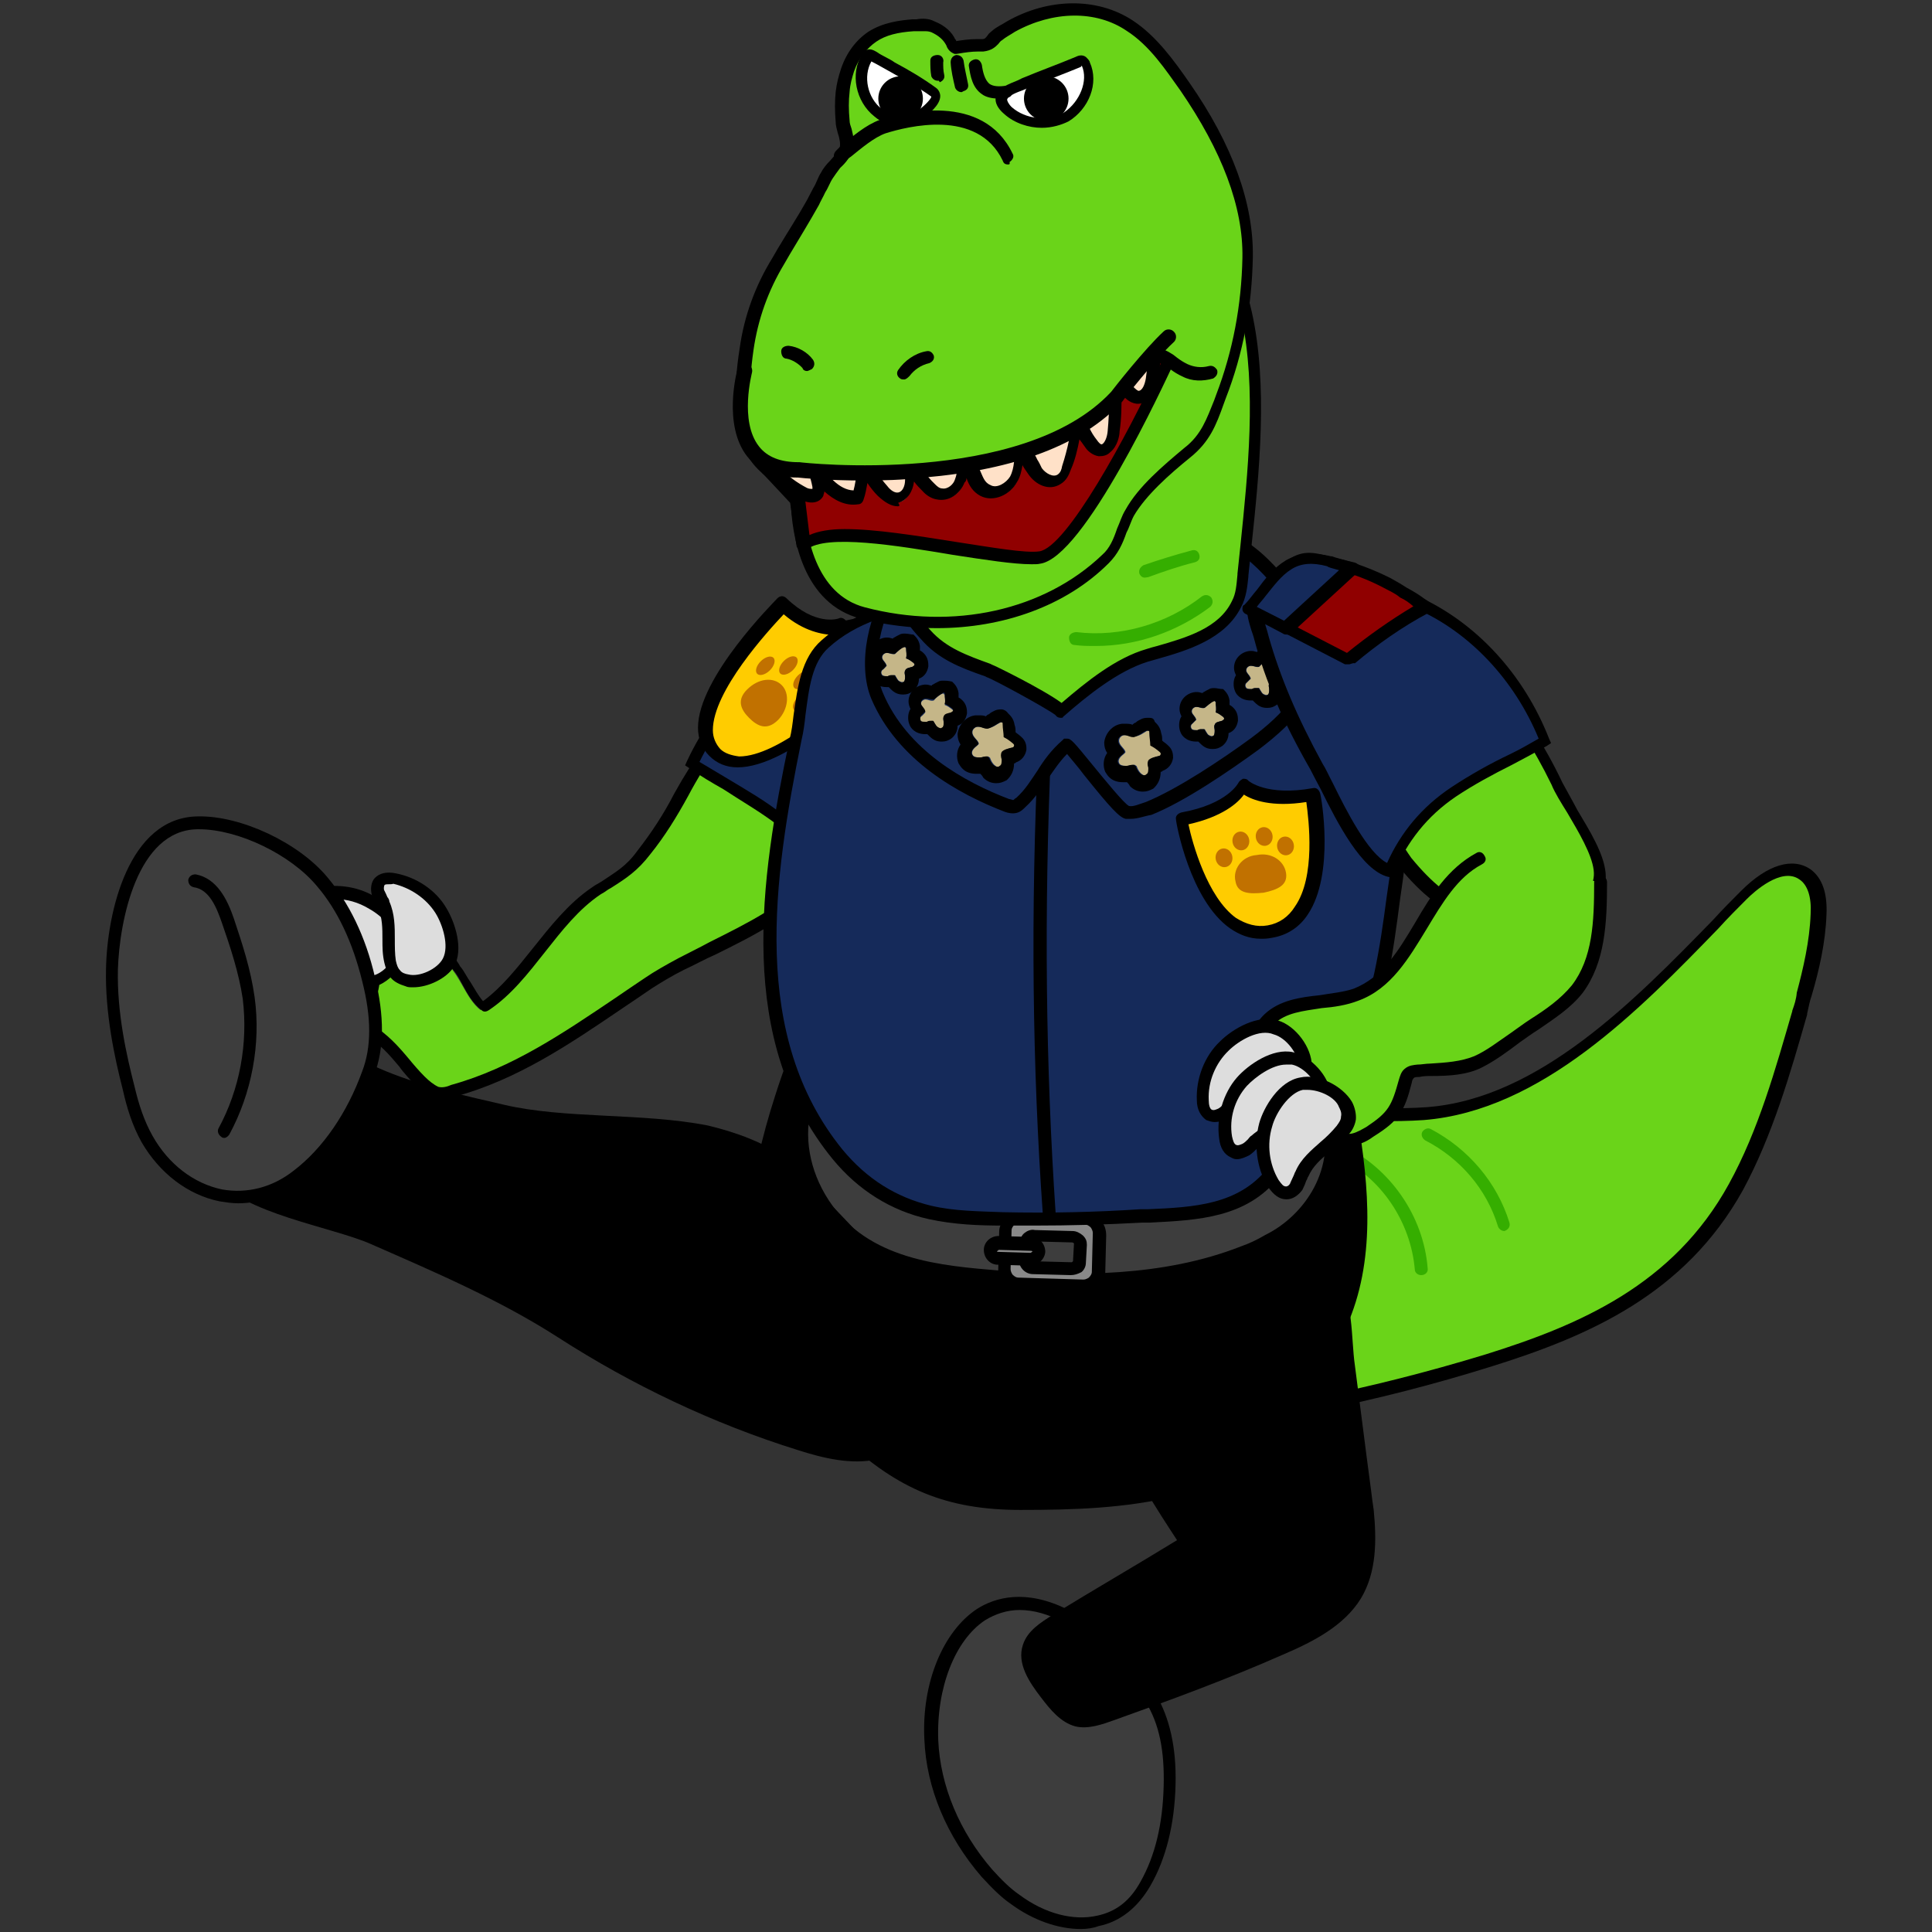 <?xml version="1.0" encoding="utf-8"?>
<!-- Generator: Adobe Illustrator 26.5.0, SVG Export Plug-In . SVG Version: 6.00 Build 0)  -->
<svg version="1.1" id="레이어_1" xmlns="http://www.w3.org/2000/svg" xmlns:xlink="http://www.w3.org/1999/xlink" x="0px"
	 y="0px" viewBox="0 0 390 390" style="enable-background:new 0 0 390 390;" xml:space="preserve">
<rect x="0" y="0" width="390" height="390" fill="#333333" stroke="none"/>
<g>
	<g>
		<path style="fill:#6AD419;" d="M137.6,194.7c-2.3,1.1-4.5,2.5-6.6,4c-12.5,8.3-24.7,17.6-39.5,21.7c-1.1,0.4-2.3,0.6-3.4,0.4
			c-1.3-0.4-2.5-1.3-3.4-2.3c-3.6-3.8-5.9-7.6-10.6-10.4c-3-1.9-6.4-4-7.6-7.4c-0.2-0.9-0.4-1.9,0-2.6c0.4-1.3,1.5-2.3,2.6-3
			c3.4-2.5,7-4.3,10.9-5.5c1.7-0.6,3.6-0.9,5.1-0.4c3,0.9,4.7,4.3,6.4,6.8c1.9,2.5,3,5.9,5.5,7.9c8.9-6,13.6-17.4,22.7-23.4
			c4-2.6,6.6-3.8,9.8-7.9c2.8-3.6,5.3-7.6,7.6-11.7c3.4-6.4,7.7-12.5,13-17.6c1.5-1.5,3.4-3,5.7-3.2c1.1-0.2,2.3,0,3.2,0.4
			c4.3,1.1,8.1,4.2,11.1,7.6c2.8,3.6,4.9,7.6,6.6,11.7c0.6,1.1,0.9,2.5,0.8,3.8c-0.4,3.6-4.3,4.7-6.6,6.8c-2.5,2.3-4,5.1-6,7.6
			C157.8,185.7,147.2,189.6,137.6,194.7z"/>
		<path d="M89.1,221.9c-0.4,0-0.8,0-1.1-0.2c-1.7-0.4-3-1.5-4.2-2.6c-1.1-1.3-2.3-2.5-3.2-3.8c-2.1-2.5-4-4.7-7-6.4
			c-2.6-1.5-6.8-4-8.1-8.1c-0.4-1.1-0.4-2.5,0-3.4c0.6-1.7,1.7-2.6,3-3.6c3.4-2.5,7.4-4.3,11.3-5.7c1.7-0.6,4-0.9,6-0.4
			c2.8,0.9,4.5,3.4,6,5.7c0.4,0.6,0.8,1.1,1.1,1.7c0.8,0.9,1.3,2.1,2.1,3.2c0.8,1.3,1.5,2.6,2.5,3.8c3.8-2.8,6.8-6.6,10-10.6
			c3.6-4.5,7.2-9.1,11.9-12.3c0.8-0.6,1.5-0.9,2.1-1.3c2.8-1.9,4.9-3,7.2-6.2c2.8-3.6,5.3-7.4,7.4-11.5c4-7.2,8.3-13.2,13.2-17.9
			c1.7-1.7,3.8-3.4,6.4-3.6c1.1-0.2,2.3,0,3.8,0.4c5.5,1.5,9.4,5.1,11.7,7.9c3.2,4,5.5,8.5,6.8,12.1c0.6,1.3,1.1,2.8,0.9,4.3
			c-0.4,3-2.8,4.5-4.9,6c-0.8,0.6-1.5,0.9-2.1,1.5c-1.3,1.1-2.3,2.6-3.4,4.2c-0.8,1.1-1.5,2.3-2.6,3.4c-5.9,6.4-13.8,10.4-21.5,14.2
			c-2.1,0.9-4.2,2.1-6.2,3l0,0c-2.6,1.3-4.7,2.6-6.6,3.8c-1.9,1.3-3.8,2.6-5.9,4c-10.6,7.2-21.3,14.5-34,17.9
			C91,221.7,90,221.9,89.1,221.9z M83.8,190c-0.9,0-2.1,0.2-3,0.6c-3.8,1.1-7.4,3-10.6,5.3c-0.9,0.8-1.9,1.3-2.1,2.3
			c-0.2,0.8,0,1.5,0,1.9c0.9,2.8,3.8,4.7,6.8,6.6c3.4,2.1,5.5,4.5,7.6,7c0.9,1.1,2.1,2.5,3.2,3.6c0.9,0.9,1.9,1.7,2.8,2.1
			c0.8,0.2,1.7,0,2.6-0.4c12.3-3.4,22.8-10.6,33.2-17.6c1.9-1.3,3.8-2.6,5.9-4c1.9-1.3,4.2-2.6,6.8-4l0,0c2.1-1.1,4.2-2.1,6.2-3.2
			c7.6-3.8,15.3-7.6,20.8-13.6c0.9-0.9,1.5-2.1,2.5-3.2c1.1-1.5,2.3-3.2,3.8-4.5c0.8-0.8,1.7-1.3,2.5-1.7c1.9-1.1,3.6-2.3,3.8-4.2
			c0.2-0.9-0.4-2.1-0.8-3.2c-1.5-3.4-3.4-7.7-6.4-11.5c-2.1-2.5-5.7-5.9-10.4-7.2c-1.1-0.4-1.9-0.4-2.6-0.4
			c-1.9,0.2-3.6,1.5-4.9,2.8c-4.7,4.5-8.9,10.2-12.6,17.2c-2.3,4.2-4.7,8.1-7.6,11.7c-2.6,3.4-4.9,4.9-7.9,6.8
			c-0.8,0.4-1.3,0.9-2.1,1.3c-4.5,3-7.9,7.4-11.3,11.7c-3.4,4.3-6.8,8.7-11.3,11.7c-0.6,0.4-1.1,0.4-1.5,0c-1.7-1.3-2.8-3.2-3.8-5.1
			c-0.6-1.1-1.1-2.1-1.9-3c-0.4-0.6-0.8-1.1-1.1-1.7c-1.3-1.9-2.6-4-4.5-4.5C84.8,190,84.2,190,83.8,190z M137.6,194.7L137.6,194.7
			L137.6,194.7z"/>
	</g>
	<g>
		<path style="fill:#152A5A;" d="M167.1,127.7c-12.3,4.7-21.9,14.7-27.4,26.4c5.9,3.8,12.3,7,17.9,11.3c5.9,4.5,9.6,9.8,12.1,16.6
			c0.6,1.7,9.1-8.9,9.4-9.2c3.6-4.2,8.7-7.4,12.8-10.9c5.1-4.3,10.6-9.1,13-15.3c2.6-7-0.2-11.1-4.9-15.9c-4.2-4-7.2-4.5-13-4.9
			C180.3,125.3,173.1,125.5,167.1,127.7z"/>
		<path d="M169.9,183.6c-0.2,0-0.2,0-0.4,0c-0.6-0.2-0.9-0.6-1.1-1.1c-2.3-6.6-6-11.7-11.5-16c-3.4-2.6-7.4-4.9-10.9-7.2
			c-2.3-1.3-4.5-2.6-6.8-4.2l-0.9-0.6l0.4-0.9c5.9-12.6,16.2-22.7,28.1-27.2l0,0c5.3-1.9,11.7-2.6,20-2.1c5.9,0.4,9.4,0.9,14,5.3
			c4.5,4.5,8.3,9.1,5.3,17.2c-2.5,6.4-7.4,10.9-13.4,15.9c-1.3,1.1-2.8,2.3-4.2,3.4c-3,2.3-6.2,4.7-8.5,7.4l-0.2,0.4
			C172.5,182.7,170.8,183.6,169.9,183.6z M141.2,153.8c1.9,1.1,3.8,2.3,5.7,3.4c3.8,2.3,7.7,4.5,11.3,7.4c5.7,4.3,9.6,9.6,12.1,16
			c0.9-0.8,3-2.8,7.2-8.1l0.4-0.4c2.5-2.8,5.7-5.5,8.9-7.7c1.3-1.1,2.8-2.1,4.2-3.2c5.7-4.7,10.4-9.1,12.6-14.9
			c2.3-6,0.2-9.6-4.7-14.5c-3.8-3.6-6.2-4.2-12.3-4.5c-7.9-0.6-14.2,0-18.9,1.9C156.5,133.2,146.9,142.1,141.2,153.8z"/>
	</g>
	<g id="XMLID_00000013903541296117753140000012727363845737476787_">
		<g>
			<path d="M198.8,133L198.8,133L198.8,133z"/>
			<path d="M198.8,133L198.8,133L198.8,133z"/>
			<path d="M199,132.8c0.2-0.2,0.2-0.2,0.2-0.4C199.1,132.6,199.1,132.8,199,132.8z"/>
			<path d="M199.1,132.4c0-0.2,0-0.2-0.2-0.4l-0.2-0.2l0,0c0,0.2,0.2,0.2,0.2,0.4C199.1,132.3,199.1,132.4,199.1,132.4z"/>
			<path d="M198.2,132.8L198.2,132.8l-0.6-0.6h0.2C197.8,132.3,198,132.4,198.2,132.8z"/>
			<path d="M198.8,131.9L198.8,131.9l-12.6-12.5h0.2C188.8,121.3,195.6,126.6,198.8,131.9z"/>
			<path d="M198.6,133c-0.2,0-0.2,0-0.4-0.2c0,0,0,0,0-0.2c-0.2-0.2-0.2-0.4-0.4-0.6l0.4-0.2l0.6-0.2l0.2,0.2
				c0.2,0.2,0.2,0.2,0.2,0.4c0,0.2,0,0.4-0.2,0.4c0,0,0,0-0.2,0.2l0,0C198.8,133,198.8,133,198.6,133L198.6,133z"/>
			<path d="M198.2,132.1l-0.4,0.2c-0.4-0.6-0.8-1.1-1.1-1.5L198.2,132.1z"/>
			<path d="M197.8,132.1h-0.2L185,119.6l0,0c0.6,0.4,1.7,1.3,3.4,2.6l8.5,8.3C197.1,131.1,197.5,131.7,197.8,132.1z"/>
			<path d="M196.7,130.6l-8.5-8.3C190.8,124.3,194.2,127.5,196.7,130.6z"/>
			<path d="M186.1,119.4l12.6,12.5l-0.6,0.2l-1.5-1.5c-2.5-3.2-5.9-6.2-8.5-8.3l-2.6-2.6C185.6,119.4,185.7,119.4,186.1,119.4z"/>
			<path d="M200.8,120.2c-1.9-2.1-4-1.9-7-1.7h-0.9c-2.3,0.2-4.5,0.4-6.8,0.9c-0.4-0.4-0.8-0.6-0.9-0.8l-0.2-0.2h-0.2l0,0
				c2.6-0.6,5.3-0.9,7.9-1.1h0.9c3.2-0.2,5.7-0.4,7.9,2.1c1.5,1.7,2.8,4,4,6.2c0.8,1.3,1.5,2.8,2.3,4c0,0.2,0.2,0.4,0,0.6
				c0,0.2-0.2,0.2-0.4,0.4l-8.7,2.5c0,0,0,0,0.2-0.2c0.2-0.2,0.2-0.2,0.2-0.4v-0.2c0-0.2-0.2-0.2-0.2-0.4l7.7-2.3
				c-0.8-1.1-1.3-2.3-1.9-3.4C203.5,124,202.4,121.7,200.8,120.2z"/>
			<path d="M185.4,119.6l2.6,2.6c-1.5-1.3-2.8-2.3-3.4-2.6C185,119.6,185.2,119.6,185.4,119.6z"/>
			<path d="M186.3,119.4h-0.2l-0.8-0.8C185.6,118.9,185.7,119,186.3,119.4z"/>
			<path d="M184.6,119.6c0,0,0,0,0.2,0.2C184.8,119.6,184.8,119.6,184.6,119.6L184.6,119.6L184.6,119.6z"/>
			<path d="M184.6,119.4L184.6,119.4L184.6,119.4z"/>
			<path d="M184.6,119.4C184.4,119.4,184.4,119.4,184.6,119.4C184.4,119.4,184.4,119.4,184.6,119.4z"/>
			<path d="M185.2,118.7C185,118.7,185,118.5,185.2,118.7C185,118.5,185,118.7,185.2,118.7z"/>
			<path d="M184.4,119.2L184.4,119.2L184.4,119.2z"/>
			<path d="M185.4,119.6c-0.2,0-0.4,0-0.6,0.2c-0.2,0-0.2-0.2-0.2-0.2l0,0l0,0l0,0v-0.2c0,0,0-0.2,0-0.4l0,0l0,0c0,0,0,0,0.2,0l0,0
				h0.2l0,0h0.2c0,0,0.2,0,0.2,0.2l0.8,0.8C185.7,119.4,185.6,119.4,185.4,119.6z"/>
			<path d="M184.8,118.7L184.8,118.7C184.6,118.7,184.8,118.7,184.8,118.7z"/>
			<path d="M184.4,118.9L184.4,118.9L184.4,118.9z"/>
			<path d="M187.4,136.2c-0.6,0-0.9-0.6-1.1-0.8c-3.6-4.5-7.7-8.7-12.5-12.3l0,0l0,0c-0.2-0.2-0.2-0.6,0-0.8
				c0.2-0.2,0.4-0.2,0.6-0.2c0.6,0,3.6-1.3,5.3-2.1c1.7-0.8,2.8-1.1,3.2-1.3c0.6-0.2,1.3-0.4,1.9-0.4c0,0,0,0-0.2,0l0,0l0,0
				c0,0.2,0,0.2,0,0.4v0.2l0,0l0,0l0,0l0.2,0.2c-0.6,0.2-1.1,0.2-1.7,0.4c-0.4,0.2-1.7,0.6-3.2,1.1c-2.5,0.9-3.8,1.5-4.7,1.7
				c4.3,3.4,8.3,7.4,11.7,11.7c0.2,0.2,0.4,0.4,0.4,0.4s0.2,0,0.4,0l9.6-2.8l0.6,0.6c0.2,0,0.2,0.2,0.4,0.2c0,0,0,0,0.2,0l-10.6,3.2
				C188,136.2,187.8,136.2,187.4,136.2L187.4,136.2z"/>
		</g>
	</g>
	<g>
		<path style="fill:#DDDDDD;" d="M66.4,189.8c-3.8-0.9-7.9,0-11.1,2.1c-0.9,0.6-1.7,1.5-1.7,2.5c0,0.9,0.8,1.5,1.5,1.9
			s1.7,0.6,2.5,0.8c3.8,1.3,6,4.9,9.2,7.2c0.8,0.6,1.5,0.9,2.5,0.9s1.9-0.2,2.6-0.8c2.5-1.5,4.2-5.9,3.2-8.7
			C74,192.9,69.5,190.4,66.4,189.8z"/>
		<path d="M69.5,206.6c-0.2,0-0.2,0-0.4,0c-1.3-0.2-2.5-0.8-3-1.3c-1.3-0.9-2.5-2.1-3.6-3.2c-1.7-1.7-3.2-3.2-5.3-4
			c-0.2,0-0.6-0.2-0.8-0.2c-0.6-0.2-1.1-0.4-1.9-0.6c-1.3-0.8-2.1-1.7-2.3-3c0-1.3,0.8-2.6,2.3-3.6c3.6-2.5,8.1-3.2,12.3-2.3l0,0
			c3.2,0.8,8.5,3.2,9.6,7.2c0.9,3.4-0.8,8.3-3.8,10C71.3,206.4,70.4,206.6,69.5,206.6z M63.2,190.8c-2.6,0-5.3,0.8-7.4,2.3
			c-0.8,0.6-1.1,0.9-1.1,1.3c0,0.2,0.4,0.6,0.8,0.9c0.4,0.2,0.9,0.4,1.3,0.4c0.4,0,0.6,0.2,0.9,0.4c2.6,0.9,4.3,2.6,6.2,4.5
			c1.1,1.1,2.1,2.1,3.4,2.8c0.8,0.6,1.3,0.8,1.9,0.8c0.8,0,1.3-0.2,1.9-0.6c2.1-1.3,3.4-4.9,2.6-7.2c-0.8-2.6-4.9-4.7-7.7-5.3l0,0
			C65.1,190.8,64.2,190.8,63.2,190.8z"/>
	</g>
	<g>
		<path style="fill:#DDDDDD;" d="M75.1,182.1c-3.4-2.1-7.6-2.5-11.3-1.3c-0.9,0.4-2.1,0.8-2.5,1.9c-0.2,0.8,0.2,1.7,0.8,2.3
			c0.6,0.6,1.3,0.9,2.1,1.5c3.2,2.5,4.2,6.6,6.6,9.6c0.6,0.8,1.1,1.3,2.1,1.7c0.8,0.4,1.9,0.4,2.6,0.2c2.8-0.8,5.7-4.2,5.9-7.2
			C81.4,187.4,77.8,183.8,75.1,182.1z"/>
		<path d="M74.2,199.5c-0.8,0-1.3-0.2-1.9-0.4c-1.1-0.6-2.1-1.5-2.6-2.1c-0.9-1.3-1.7-2.8-2.5-4.2c-1.1-2.1-2.1-4-3.8-5.3
			c-0.2-0.2-0.4-0.4-0.8-0.6c-0.6-0.4-0.9-0.8-1.5-1.1c-0.9-0.9-1.5-2.5-1.1-3.6c0.4-1.3,1.5-2.3,3.2-2.8c4.2-1.1,8.7-0.6,12.3,1.5
			l0,0c2.8,1.7,7,5.7,6.8,9.8c-0.2,3.6-3.4,7.6-6.8,8.5C75.3,199.3,74.7,199.5,74.2,199.5z M67.8,181.5c-1.3,0-2.5,0.2-3.6,0.6
			c-0.8,0.2-1.3,0.6-1.5,0.9c0,0.2,0.2,0.8,0.6,1.1c0.4,0.4,0.8,0.6,1.1,0.9c0.2,0.2,0.6,0.4,0.8,0.6c2.1,1.7,3.4,4,4.5,6.2
			c0.8,1.3,1.3,2.6,2.3,3.8c0.6,0.8,0.9,1.1,1.5,1.3c0.6,0.2,1.3,0.2,1.9,0c2.3-0.6,4.7-3.6,4.9-6c0.2-2.8-3.2-6-5.7-7.4l0,0
			C72.3,182.1,70,181.5,67.8,181.5z"/>
	</g>
	<g>
		<path style="fill:#DDDDDD;" d="M89.1,183.6c-2.1-3.2-5.5-5.7-9.4-6.4c-0.9-0.2-2.3-0.2-3,0.6c-0.6,0.6-0.6,1.7-0.4,2.5
			c0.2,0.8,0.8,1.5,1.1,2.3c1.7,3.6,0.6,7.7,1.3,11.5c0.2,0.9,0.4,1.7,0.9,2.5c0.6,0.8,1.5,1.1,2.3,1.3c2.8,0.8,7-1.1,8.5-3.8
			C92.3,191.2,90.8,186.2,89.1,183.6z"/>
		<path d="M83.4,199.3c-0.6,0-1.1,0-1.5-0.2c-1.3-0.4-2.3-0.9-3-1.7c-0.8-0.9-1.1-2.3-1.3-3c-0.4-1.7-0.4-3.2-0.4-4.7
			c0-2.3,0-4.5-0.9-6.4c-0.2-0.2-0.2-0.6-0.4-0.8c-0.4-0.6-0.6-1.1-0.8-1.7c-0.4-1.3-0.2-2.8,0.6-3.6c0.9-0.9,2.3-1.3,4.2-0.9
			c4.2,0.8,8.1,3.4,10.2,7c1.7,2.8,3.6,8.3,1.5,11.9C90.2,197.4,86.6,199.3,83.4,199.3z M78.5,178.5c-0.4,0-0.8,0-0.9,0.2
			s-0.2,0.8,0,1.1c0.2,0.4,0.4,0.8,0.6,1.3c0.2,0.2,0.4,0.6,0.4,0.9c1.1,2.5,1.1,5.1,1.1,7.6c0,1.5,0,3,0.2,4.3
			c0.2,0.9,0.4,1.5,0.8,1.9c0.4,0.6,1.1,0.8,1.7,0.9c2.3,0.6,5.9-1.1,7-3.2c1.3-2.5,0-6.8-1.5-9.2l0,0c-1.9-3-5.1-5.1-8.5-5.9
			C79.1,178.5,78.9,178.5,78.5,178.5z"/>
	</g>
</g>
<g>
	<g>
		<path style="fill:#FFCC00;" d="M174.4,138.1c-6.2-6.2-4.3-11.7-4.3-11.7s-5.5,1.9-11.9-4.3c0,0-22.1,21.7-13.8,29.8
			C152.5,160,174.4,138.1,174.4,138.1z"/>
		<path d="M148.9,154.9c-2.3,0-4.2-0.8-5.7-2.3s-2.3-3.4-2.3-5.7c0-10.2,15.5-25.5,16-26.1c0.6-0.6,1.3-0.6,1.9,0
			c5.7,5.5,10.2,4.2,10.6,4c0.4-0.2,0.9,0,1.3,0.4c0.4,0.4,0.4,0.9,0.4,1.3c0,0.2-1.5,4.9,4.2,10.4c0.6,0.6,0.6,1.3,0,1.9
			C174.6,139.6,159.3,154.9,148.9,154.9C149.1,154.9,148.9,154.9,148.9,154.9z M158.2,124c-3.2,3.4-14.3,15.5-14.3,23.4
			c0,1.5,0.6,2.8,1.5,3.8c0.9,0.9,2.3,1.3,3.8,1.5c7.9,0,20-11.1,23.4-14.3c-3.8-4.2-4.2-7.9-4.2-10.2
			C166.1,128.1,162.3,127.5,158.2,124z"/>
	</g>
	<g>
		<path style="fill:#C17100;" d="M157.1,145.3c-2.3,2.3-4.2,1.3-5.9-0.4c-1.7-1.7-2.5-3.6-0.4-5.7c2.3-2.3,5.3-2.6,7-0.9
			C159.5,140,159.1,143.2,157.1,145.3z"/>
		<g>
			
				<ellipse transform="matrix(0.712 -0.702 0.702 0.712 -49.863 147.163)" style="fill:#C17100;" cx="154.5" cy="134.4" rx="2.3" ry="1.3"/>
			
				<ellipse transform="matrix(0.712 -0.702 0.702 0.712 -52.882 154.547)" style="fill:#C17100;" cx="162" cy="141.7" rx="2.3" ry="1.3"/>
		</g>
		<g>
			
				<ellipse transform="matrix(0.712 -0.702 0.702 0.712 -48.478 150.478)" style="fill:#C17100;" cx="159.2" cy="134.3" rx="2.3" ry="1.3"/>
			
				<ellipse transform="matrix(0.712 -0.702 0.702 0.712 -49.659 153.296)" style="fill:#C17100;" cx="162" cy="137.2" rx="2.3" ry="1.3"/>
		</g>
	</g>
</g>
<g>
	<g>
		<path style="fill:#6AD419;" d="M364.5,200.6c-0.4,1.3-0.8,2.5-1.1,3.8c-3.4,12.1-7,24.4-13,35.3c-10.9,19.8-28.9,28.5-49.8,34.9
			c-22.8,7-46.2,11.9-70,13.8c-4,0.4-8.3,0.6-11.9-1.1c-3.6-1.7-6-4.7-8.1-7.9c-5.5-8.1-9.8-17.4-10-27.2
			c-0.8-38.5,61.9-25.5,87.6-27.4c26.1-2.1,47.2-26.8,64.4-44c3.4-3.4,8.5-6.8,12.3-4.2c2.5,1.7,2.8,5.1,2.8,8.1
			C367.2,190,365.8,195.3,364.5,200.6z"/>
		<path d="M226,290.1c-2.8,0-5.5-0.4-7.9-1.5c-3.8-1.7-6.4-5.1-8.7-8.5c-6.8-10-10-19.1-10.2-27.9c-0.2-7.7,2.3-14,7-18.7
			c12.5-12.1,39.5-11.1,61-10.2c7.9,0.4,15.3,0.6,20.8,0.2c22.7-1.7,42.1-21.7,57.8-37.8c1.9-2.1,3.8-4,5.7-5.9
			c5.3-5.3,10.4-6.8,14-4.3c2.3,1.7,3.4,4.7,3.2,9.1c-0.2,5.7-1.5,11.3-3,16.4c-0.4,1.1-0.6,2.3-0.9,3.6v0.2
			c-3.4,11.9-7,24.4-13,35.5c-11.7,21-31.1,29.4-50.6,35.5c-23.6,7.4-47.4,12.1-70.4,14C229.2,289.9,227.5,290.1,226,290.1z
			 M249,225.3c-16.4,0-32.7,1.7-41.2,10c-4.3,4.2-6.2,9.6-6.2,16.8c0.2,8.3,3.4,17,9.8,26.6c2.1,3,4.3,6,7.6,7.6
			c3.2,1.5,7.2,1.3,11.1,0.9c22.8-1.9,46.2-6.6,69.8-13.8c18.9-5.9,37.9-14,49.1-34.4c6-10.9,9.4-23.2,12.8-34.9V204
			c0.4-1.1,0.8-2.3,0.9-3.6l0,0c1.3-4.9,2.6-10.4,2.8-15.9c0.2-3.4-0.6-5.9-2.3-7c-3.6-2.5-9.1,2.5-10.6,4c-1.9,1.9-3.8,3.8-5.7,5.9
			c-15.9,16.4-35.7,36.8-59.5,38.7c-5.7,0.4-13.2,0.2-21.1-0.2C261.3,225.7,255.2,225.3,249,225.3z"/>
	</g>
	<path style="fill:#35AE00;" d="M303.7,248.5c-0.6,0-1.1-0.4-1.3-0.9c-2.3-7.6-7.7-13.8-14.7-17.4c-0.6-0.4-0.9-1.1-0.6-1.7
		c0.4-0.6,1.1-0.9,1.7-0.6c7.6,4,13.4,10.8,15.9,18.9C304.9,247.6,304.5,248.2,303.7,248.5C304.1,248.5,303.9,248.5,303.7,248.5z"/>
	<path style="fill:#35AE00;" d="M286.9,257.4c-0.8,0-1.3-0.6-1.3-1.1c-0.8-9.6-6.8-18.7-15.7-22.8c-0.6-0.4-0.9-1.1-0.6-1.7
		s1.1-0.9,1.7-0.6c9.6,4.5,16.4,14.3,17.2,24.9C288.3,256.8,287.7,257.4,286.9,257.4L286.9,257.4z"/>
</g>
<path d="M271.8,267.8c-3.4,7.7-9.1,14.3-15.1,20.2c-5.1,4.9-12.3,12.3-19.4,14c-10.2,2.5-20.8,2.8-31.3,2.8
	c-14.9,0-24.7-4.2-35.5-14.2c-5.9-5.3-11.5-11.3-14.9-18.3c-7.7-15.7-4.5-34.5,0.9-51.2c3.6-11.3,8.5-22.8,17.4-30.8
	c7-6.2,16.2-9.8,25.3-12.1c21.5-5.1,54.6-3.4,67.4,18.1c4.9,8.1,5.7,20,7.4,29.1C276.4,239.7,277.7,254.6,271.8,267.8z"/>
<g>
	<g>
		<path style="fill:#3D3D3D;" d="M250.9,252.5c-15.7,6.2-32.8,6.2-49.3,5.1c-12.8-0.9-27.6-2.3-35.7-14.7c-3.8-5.9-5.5-13.4-3.4-20
			c2.1-6.8,7.6-11.9,13.6-15.5c13-7.6,28.3-9.1,43.2-8.9c7.2,0.2,14.5,0.8,21.5,3c9.6,3.2,23.8,12.3,27.2,23
			c3.2,10.8-3,21.1-12.1,25.7C254.3,251.2,252.6,251.9,250.9,252.5z"/>
		<path d="M216.9,259.5c-5.3,0-10.4-0.2-15.3-0.6c-11.9-0.9-28.1-2.1-36.6-15.3c-4.3-6.6-5.7-14.5-3.6-21.1
			c2.3-7.9,8.9-13.2,14.2-16.2c14.7-8.7,32.1-9.2,44-8.9c6.6,0.2,14.3,0.6,21.9,3c8.9,2.8,24.4,12.1,27.9,24s-3.6,22.7-12.6,27.2
			c-1.7,0.8-3.4,1.5-5.1,2.3l0,0C240.3,258.2,228.2,259.5,216.9,259.5z M215.4,199.8c-11.3,0-26.1,1.3-38.7,8.7
			c-4.7,2.8-10.8,7.6-12.8,14.7c-1.7,6-0.6,13,3.4,19.1c7.9,12.1,22.7,13.2,34.7,14.2c15.1,1.1,32.7,1.3,48.5-4.9l0,0
			c1.7-0.6,3.2-1.3,4.9-2.3c8.1-4,14.5-13.6,11.3-24.2c-3.2-10.4-17.4-19.3-26.4-22.3c-7.2-2.3-14.7-2.8-21.1-3
			C218,199.8,216.7,199.8,215.4,199.8z"/>
	</g>
	<g>
		<path style="fill:#898989;" d="M202.9,248.4l-0.2,7.9c0,1.5,1.1,3,2.8,3l13.2,0.4c1.7,0,3-1.1,3-2.8l0.2-7.9c0-1.5-1.1-3-2.8-3
			l-13.2-0.4C204.4,245.5,203.1,246.8,202.9,248.4z M207.1,250.8c0-0.8,0.8-1.3,1.7-1.3l7.6,0.2c0.9,0,1.5,0.8,1.5,1.5l-0.2,3.6
			c0,0.8-0.8,1.3-1.7,1.3l-7.6-0.2c-0.9,0-1.5-0.8-1.5-1.5L207.1,250.8z"/>
		<path d="M219,261.2C218.8,261.2,218.8,261.2,219,261.2l-13.4-0.4c-1.1,0-2.3-0.6-3-1.3c-0.8-0.8-1.1-1.9-1.1-3l0.2-7.9
			c0-1.1,0.6-2.1,1.3-2.8s1.9-1.1,3-1.1l13.2,0.4c1.1,0,2.3,0.6,3,1.3c0.8,0.8,1.1,1.9,1.1,3l-0.2,7.9c0,1.1-0.6,2.1-1.3,2.8
			C221,260.8,219.9,261.2,219,261.2z M205.9,246.8c-0.4,0-0.8,0.2-1.1,0.4c-0.4,0.4-0.6,0.8-0.6,1.1l0,0l-0.2,7.9
			c0,0.4,0.2,0.8,0.4,1.1c0.4,0.4,0.8,0.6,1.1,0.6l13.2,0.4c0.4,0,0.8-0.2,1.1-0.4c0.4-0.4,0.6-0.8,0.6-1.1l0.2-7.9
			c0-0.4-0.2-0.8-0.4-1.1c-0.4-0.4-0.8-0.6-1.1-0.6L205.9,246.8L205.9,246.8z M202.9,248.4L202.9,248.4L202.9,248.4z M216.1,257.4
			L216.1,257.4l-7.6-0.2c-1.5,0-2.8-1.3-2.8-2.8l0.2-3.6c0-0.8,0.4-1.5,0.9-1.9s1.3-0.8,2.1-0.6l7.6,0.2c0.8,0,1.5,0.4,2.1,0.9
			c0.6,0.6,0.8,1.1,0.8,1.9l-0.2,3.6c0,0.8-0.4,1.5-0.9,1.9C217.5,257.2,216.9,257.4,216.1,257.4z M208.4,250.8l-0.2,3.6
			c0,0,0.2,0.2,0.4,0.2l7.6,0.2c0.2,0,0.2,0,0.4-0.2l0.2-3.6c0,0-0.2-0.2-0.4-0.2l-7.6-0.2C208.6,250.8,208.4,250.8,208.4,250.8z
			 M208.4,250.8L208.4,250.8L208.4,250.8L208.4,250.8z M207.1,250.8L207.1,250.8L207.1,250.8z"/>
	</g>
	<g>
		<path style="fill:#898989;" d="M201.2,254l7,0.2c0.8,0,1.3-0.6,1.5-1.3v-0.4c0-0.8-0.6-1.3-1.3-1.5l-7-0.2c-0.8,0-1.3,0.6-1.5,1.3
			v0.4C199.9,253.3,200.5,253.8,201.2,254z"/>
		<path d="M208,255.5L208,255.5l-6.6-0.2l0,0c-1.5,0-2.8-1.3-2.8-3c0-1.5,1.3-2.8,3-2.8l6.6,0.2c1.5,0,2.8,1.3,2.8,3
			C210.9,254.2,209.5,255.5,208,255.5z M201.4,252.7l6.6,0.2c0.2,0,0.2-0.2,0.4-0.2c0-0.2-0.2-0.2-0.2-0.2l-6.6-0.2l-0.2,0.2
			C201.2,252.5,201.2,252.7,201.4,252.7L201.4,252.7z"/>
	</g>
</g>
<g>
	<g>
		<path style="fill:#3D3D3D;" d="M231.1,380.3c3.4-6,4.7-13,4.9-19.8c0.2-6-0.6-12.5-3.8-17.7c-4-6.6-10-13-17-16.4
			c-18.3-9.1-27.9,8.1-27.4,24.9c0.4,9.8,4.7,19.4,11.3,26.8c1.7,1.9,3.6,3.8,5.7,5.3C213.9,389.7,225.4,390.5,231.1,380.3z"/>
		<path d="M218.2,389.4c-4.5,0-9.6-1.7-14.2-5.1c-1.9-1.3-3.8-3.2-5.9-5.5c-7-8.1-11.1-17.9-11.5-27.6c-0.6-11.5,3.8-21.9,10.6-26.4
			c3.6-2.3,9.8-4.2,18.5,0.2c6.6,3.4,12.8,9.4,17.6,17c2.8,4.7,4.2,10.8,4,18.3c-0.2,7.9-1.9,14.9-5.1,20.4c-2.5,4.3-6,7.2-10.4,8.1
			C220.7,389.2,219.5,389.4,218.2,389.4z M205.8,325c-2.5,0-4.9,0.8-7,2.1c-6,4-9.8,13.6-9.4,24.2c0.4,9.2,4.3,18.5,10.9,26.1
			c1.9,2.1,3.6,3.8,5.5,5.1c5.1,3.8,10.9,5.3,15.7,4.2c3.8-0.8,6.6-3,8.7-6.8l0,0c3-5.3,4.5-11.7,4.7-19.3c0.2-7.2-0.9-12.6-3.6-17
			c-4.3-7.2-10.2-12.8-16.4-16C211.6,325.8,208.6,325,205.8,325z"/>
	</g>
	<path d="M277.3,304.8c0.6,6.2,0.6,12.6-2.6,17.9c-3.4,5.5-9.6,8.7-15.7,11.3c-11.1,4.9-22.5,9.1-34,13.2c-2.5,0.9-5.3,1.9-7.9,1.3
		c-3-0.8-5.1-3.4-7-5.9c-2.3-3-4.9-6.8-3.6-10.6c0.9-2.8,3.6-4.5,6-6c8.3-5.1,16.8-10,25.1-15.1c-4.3-6.6-8.7-13.2-11.3-20.6
		c-3.8-11.1-3.2-20.6,6.2-27.9c7.9-6,29.3-15.5,37.2-4.9c3.6,4.7,3,12.6,3.8,18.1c1.1,8.3,2.1,16.6,3.2,24.7
		C276.9,302,277.1,303.5,277.3,304.8z"/>
</g>
<g>
	<g>
		<path style="fill:#152A5A;" d="M169.1,233.1c-19.3-23.6-14.3-56.3-8.5-83.6c1.3-6.2,1.1-14.9,6-19.3c5.9-5.3,14.3-7.7,22.1-7.9
			c7,0,13.8-2.8,21-3.2c8.3-0.6,16.6,0.2,24.7,1.9c4.7,0.9,8.9,4,13.6,4.7c4.3,0.9,7.6,0.2,11.9,2.6c6.6,4,12.8,8.5,17.4,14.7
			c7.2,9.4,5.9,23.2,4.3,34.4c-1.5,10.8-2.6,24.2-7.7,33.8c-4.9,9.1-10.6,17.6-16.8,25.7c-6.6,8.1-16.6,8.3-26.6,8.7
			c-9.2,0.4-18.7,0.6-27.9,0.6c-4.9,0-10-0.2-14.7-1.3C179.7,242.9,173.7,238.5,169.1,233.1z"/>
		<path d="M208.6,247.4c-2.1,0-4,0-6,0c-5.1,0-10-0.2-15.1-1.3c-7.7-1.7-14.3-5.9-19.4-12.1c-19.6-24-14.7-56.3-8.7-84.8
			c0.4-1.5,0.6-3.2,0.8-4.9c0.8-5.5,1.5-11.5,5.7-15.1c5.7-5.1,14.3-8.1,22.8-8.1c3.6,0,7.2-0.8,10.9-1.7c3.2-0.8,6.6-1.5,10-1.7
			c8.3-0.6,16.8,0.2,25.1,1.9c2.5,0.6,4.7,1.5,7,2.5c2.3,0.9,4.3,1.9,6.6,2.3c1.3,0.2,2.5,0.4,3.8,0.4c2.8,0.2,5.5,0.6,8.7,2.5
			c5.1,3,12.5,7.9,17.7,14.9c7,9.4,6.4,22.5,4.7,35.3c-0.2,1.3-0.4,2.8-0.6,4.2c-1.3,10-2.8,21.5-7.4,30c-4.9,9.2-10.8,17.9-17,25.9
			c-6.6,8.3-16.4,8.7-26.1,9.2h-1.5C223.3,247.2,216,247.4,208.6,247.4z M170.1,232.1c4.9,5.9,10.8,9.6,17.9,11.3
			c4.7,1.1,9.6,1.1,14.5,1.3c9.2,0.2,18.7,0,27.7-0.6h1.5c9.4-0.4,18.3-0.9,24.2-8.3c6.2-7.7,11.9-16.4,16.8-25.5
			c4.3-8.1,5.9-19.3,7.2-29.1c0.2-1.5,0.4-2.8,0.6-4.2c1.7-12.3,2.3-24.7-4.2-33.4c-3.8-5.1-9.2-9.6-17-14.3
			c-2.6-1.7-4.9-1.9-7.6-2.1c-1.3-0.2-2.5-0.2-4-0.6c-2.5-0.6-4.9-1.5-7.2-2.5c-2.3-0.9-4.3-1.9-6.4-2.3c-8.1-1.7-16.2-2.5-24.4-1.9
			c-3.2,0.2-6.4,0.9-9.6,1.5c-3.8,0.8-7.6,1.7-11.5,1.7c-8.1,0-16,2.8-21.3,7.6c-3.4,3-4,8.3-4.7,13.6c-0.2,1.9-0.4,3.4-0.8,5.1
			C156.1,177.4,151.4,209.1,170.1,232.1z"/>
	</g>
	<path d="M210.5,245c-2.1-29.6-2.5-60.6-0.9-94.8l2.6,0.2c-1.5,34-1.1,64.9,0.9,94.6H210.5z"/>
	<g>
		<g>
			<path style="fill:#FFCC00;" d="M238.4,165.3c10.4-1.9,12.5-6.8,12.5-6.8s3.8,3.8,14.2,1.7c0,0,4.9,25.1-8.7,27.7
				S238.4,165.3,238.4,165.3z"/>
			<path d="M254.5,189.5c-2.3,0-4.3-0.8-6.2-2.1c-8.1-5.7-10.9-21.3-10.9-21.9c-0.2-0.8,0.4-1.3,1.1-1.5c9.4-1.7,11.5-6,11.5-6
				c0.2-0.4,0.6-0.6,0.9-0.8c0.4,0,0.8,0,1.1,0.4c0,0,3.6,3.2,13,1.5c0.8-0.2,1.3,0.4,1.5,1.1c0.2,0.6,3,16.2-2.5,24.4
				c-1.7,2.6-4.2,4.2-7.2,4.7C255.8,189.5,255.2,189.5,254.5,189.5z M239.9,166.4c0.8,3.8,3.8,14.7,9.6,18.9
				c2.1,1.3,4.2,1.9,6.4,1.5c2.3-0.4,4.2-1.7,5.5-3.8c4.2-6,2.8-17.4,2.3-21.1c-7,1.1-10.9-0.4-12.6-1.5
				C249.9,162.1,246.7,164.9,239.9,166.4z"/>
		</g>
		<g>
			<path style="fill:#C17100;" d="M249.4,177.9c0.4,2.5,2.8,2.6,5.7,2.3c2.8-0.6,4.9-1.5,4.5-4c-0.4-2.5-3-4.2-5.9-3.6
				C250.7,172.8,248.8,175.5,249.4,177.9z"/>
			<g>
				
					<ellipse transform="matrix(0.985 -0.172 0.172 0.985 -25.491 47.158)" style="fill:#C17100;" cx="259.5" cy="170.8" rx="1.7" ry="1.9"/>
				
					<ellipse transform="matrix(0.985 -0.172 0.172 0.985 -26.1 45.057)" style="fill:#C17100;" cx="247.1" cy="173.2" rx="1.7" ry="1.9"/>
			</g>
			<g>
				
					<ellipse transform="matrix(0.985 -0.172 0.172 0.985 -25.231 46.386)" style="fill:#C17100;" cx="255.2" cy="168.9" rx="1.7" ry="1.9"/>
				
					<ellipse transform="matrix(0.985 -0.172 0.172 0.985 -25.464 45.591)" style="fill:#C17100;" cx="250.5" cy="169.8" rx="1.7" ry="1.9"/>
			</g>
		</g>
	</g>
	<g>
		<g>
			<path style="fill:#152A5A;" d="M253.1,150c-6,4.5-14.9,10.4-21.5,13c-1.3,0.6-2.8,1.1-4.2,0.8c-1.7-0.4-11.7-14-12.3-13.4
				c-4,3.8-5.5,7.9-9.4,11.5c-0.4,0.4-0.8,0.6-1.1,0.8c-0.6,0.2-1.1,0-1.5-0.2c-10.8-4-21.5-10.9-26.2-22.1
				c-2.8-6.6-0.4-17,3.8-22.5c5.7-7.6,15.5-10.8,24.7-12.1c10.2-1.5,20.6-1.5,30.8-0.2c11.3,1.3,16.6,4.7,23.8,14
				C269.9,132.4,264.7,141.3,253.1,150z"/>
			<path d="M228.2,165.3c-0.4,0-0.8,0-0.9,0c-1.3-0.2-3.2-2.3-8.5-8.9c-1.1-1.5-2.6-3.2-3.4-4.2c-1.5,1.5-2.6,3.2-3.8,4.9
				c-1.3,1.9-2.6,4-4.7,5.9c-0.4,0.4-0.9,0.9-1.7,1.1c-0.9,0.2-1.7,0-2.3-0.2c-9.4-3.6-21.7-10.4-27-22.8c-3-7.2-0.4-17.9,4-23.8
				c4.9-6.8,13.4-10.8,25.7-12.6c10-1.3,20.6-1.5,31-0.2c11.3,1.3,17.2,4.7,24.7,14.5c4.2,5.5,6,10.6,5.3,15.5
				c-0.8,5.7-4.7,10.9-12.5,16.8l0,0c-5.9,4.3-15.1,10.6-21.7,13.2C231.1,164.7,229.7,165.3,228.2,165.3z M214.8,149.1h0.6
				c0.8,0,1.3,0.6,5.3,5.5c2.3,2.8,6.2,7.6,7.2,8.1c0.9,0.2,2.1-0.4,3.4-0.8c6.4-2.6,15.5-8.7,21.1-12.8
				c7.2-5.3,10.8-10.2,11.3-15.1c0.6-4.2-0.9-8.5-4.7-13.4c-7.2-9.2-12.3-12.3-22.8-13.6c-10.2-1.1-20.6-1.1-30.4,0.2
				c-11.5,1.7-19.4,5.5-24,11.5c-3.8,5.3-6.2,14.9-3.6,21.1c4.9,11.7,16.6,18.1,25.5,21.5c0.2,0,0.8,0.2,0.8,0.2
				c0.2,0,0.4-0.4,0.6-0.4c1.9-1.7,3-3.6,4.3-5.5c1.3-2.1,2.8-4.2,5.1-6.2L214.8,149.1z"/>
		</g>
		<g>
			<path style="fill:#C5B688;" d="M202,145.8c0.2,0,0.2,0,0.4,0c0,0,0.2,0.2,0.2,0.4c0,0.9,0.2,1.7,0.2,2.6c0.8,0.4,1.3,0.8,1.9,1.3
				c0.2,0.2,0.2,0.2,0.2,0.4c0,0.2-0.2,0.4-0.4,0.4c-0.8,0.2-1.7,0.4-2.1,0.9c-0.2,0.4-0.2,0.9,0,1.5c0,0.6,0,1.1-0.4,1.3
				c-0.4,0.4-0.9,0.2-1.3-0.2c-0.4-0.4-0.6-0.8-0.8-1.3c0-0.2-0.2-0.2-0.4-0.4c-0.2,0-0.2,0-0.4,0c-0.4,0-0.8,0.2-1.1,0.2
				c-0.6,0-1.5,0-1.7-0.6c-0.2-0.4,0-0.9,0.4-1.3s0.8-0.6,0.9-0.9c-0.2-0.8-1.3-1.3-1.3-2.3c0-0.6,0.6-1.1,1.1-1.1
				c0.8,0,1.3,0.4,2.1,0.2C200.3,147,201.2,146.2,202,145.8z"/>
			<path d="M202.2,145.8L202.2,145.8c0.2,0,0.2,0.2,0.2,0.4c0,0.9,0.2,1.7,0.2,2.6c0.8,0.4,1.3,0.8,1.9,1.3c0.2,0.2,0.2,0.2,0.2,0.4
				c0,0.2-0.2,0.4-0.4,0.4c-0.8,0.2-1.7,0.4-2.1,0.9c-0.2,0.4-0.2,0.9,0,1.5c0,0.6,0,1.1-0.4,1.3c-0.2,0.2-0.4,0.2-0.4,0.2
				c-0.4,0-0.6-0.2-0.9-0.4c-0.4-0.4-0.6-0.8-0.8-1.3c0-0.2-0.2-0.2-0.4-0.4h-0.2H199c-0.4,0-0.8,0.2-1.1,0.2c-0.2,0-0.4,0-0.6,0
				c-0.6,0-0.9-0.2-1.1-0.6c-0.2-0.4,0-0.9,0.4-1.3c0.4-0.4,0.8-0.6,0.9-0.9c-0.2-0.8-1.3-1.3-1.3-2.3c0-0.6,0.6-1.1,1.1-1.1h0.2
				c0.6,0,1.1,0.4,1.7,0.4h0.2c0.8-0.2,1.7-0.9,2.5-1.3C202,145.8,202,145.8,202.2,145.8 M202.2,143.2c-0.4,0-0.8,0-1.3,0.2
				c-0.4,0.2-0.9,0.4-1.3,0.8c-0.2,0-0.4,0.2-0.6,0.4l0,0c-0.4-0.2-0.9-0.2-1.5-0.2c-0.2,0-0.4,0-0.6,0c-1.9,0.2-3.4,1.9-3.6,3.8
				c0,0.8,0.2,1.5,0.6,2.1c-0.8,1.1-0.9,2.6-0.4,3.8c0.4,0.6,1.1,2.1,3.6,2.1c0.2,0,0.6,0,0.8,0c0.2,0.2,0.4,0.4,0.6,0.8
				c0.8,0.8,1.7,1.1,2.6,1.1c0.8,0,1.3-0.2,2.1-0.6c0.9-0.8,1.5-1.9,1.5-3.4c0.2,0,0.2,0,0.4-0.2c1.1-0.4,1.9-1.3,2.1-2.6
				c0-0.6,0-1.7-1.1-2.6c-0.4-0.4-0.8-0.6-1.1-0.9c0-0.6,0-0.9-0.2-1.5c-0.2-1.3-0.9-1.9-1.3-2.3
				C203.1,143.4,202.5,143.2,202.2,143.2L202.2,143.2z"/>
		</g>
		<g>
			<path style="fill:#C5B688;" d="M231.6,147.5c0.2,0,0.2,0,0.4,0c0,0,0.2,0.2,0.2,0.4c0,0.9,0.2,1.7,0.2,2.6
				c0.8,0.4,1.3,0.8,1.9,1.3c0.2,0.2,0.2,0.2,0.2,0.4s-0.2,0.4-0.4,0.4c-0.8,0.2-1.7,0.4-2.1,0.9c-0.2,0.4-0.2,0.9,0,1.5
				c0,0.6,0,1.1-0.4,1.3c-0.4,0.4-0.9,0.2-1.3-0.2s-0.6-0.8-0.8-1.3c0-0.2-0.2-0.2-0.4-0.4c-0.2,0-0.2,0-0.4,0
				c-0.4,0-0.8,0.2-1.1,0.2c-0.6,0-1.5,0-1.7-0.6c-0.2-0.4,0-0.9,0.4-1.3c0.4-0.4,0.8-0.6,0.9-0.9c-0.2-0.8-1.3-1.3-1.3-2.3
				c0-0.6,0.6-1.1,1.1-1.1c0.8,0,1.3,0.4,2.1,0.2C229.9,148.7,230.9,147.9,231.6,147.5z"/>
			<path d="M231.8,147.5C231.8,147.5,232,147.5,231.8,147.5c0.2,0,0.2,0.2,0.2,0.4c0,0.9,0.2,1.7,0.2,2.6c0.8,0.4,1.3,0.8,1.9,1.3
				c0.2,0.2,0.2,0.2,0.2,0.4s-0.2,0.4-0.4,0.4c-0.8,0.2-1.7,0.4-2.1,0.9c-0.2,0.4-0.2,0.9,0,1.5c0,0.6,0,1.1-0.4,1.3
				c-0.2,0.2-0.4,0.2-0.4,0.2c-0.4,0-0.6-0.2-0.9-0.4c-0.4-0.4-0.6-0.8-0.8-1.3c0-0.2-0.2-0.2-0.4-0.4h-0.2h-0.2
				c-0.4,0-0.8,0.2-1.1,0.2c-0.2,0-0.4,0-0.6,0c-0.6,0-0.9-0.2-1.1-0.6s0-0.9,0.4-1.3c0.4-0.4,0.8-0.6,0.9-0.9
				c-0.2-0.8-1.3-1.3-1.3-2.3c0-0.6,0.6-1.1,1.1-1.1h0.2c0.6,0,1.1,0.4,1.7,0.4h0.2c0.8-0.2,1.7-0.9,2.5-1.3
				C231.6,147.5,231.8,147.5,231.8,147.5 M231.8,144.9c-0.4,0-0.8,0-1.3,0.2c-0.4,0.2-0.9,0.4-1.3,0.8c-0.2,0-0.4,0.2-0.6,0.4l0,0
				c-0.4-0.2-0.9-0.2-1.5-0.2c-0.2,0-0.4,0-0.6,0c-1.9,0.2-3.4,1.9-3.6,3.8c0,0.8,0.2,1.5,0.6,2.1c-0.8,1.1-0.9,2.6-0.4,3.8
				c0.4,0.6,1.1,2.1,3.6,2.1c0.2,0,0.6,0,0.8,0c0.2,0.2,0.4,0.4,0.6,0.8c0.8,0.8,1.7,1.1,2.6,1.1c0.8,0,1.3-0.2,2.1-0.6
				c0.9-0.8,1.5-1.9,1.5-3.4c0.2,0,0.2,0,0.4-0.2c1.1-0.4,1.9-1.3,2.1-2.6c0-0.6,0-1.7-1.1-2.6c-0.4-0.4-0.8-0.6-1.1-0.9
				c0-0.6,0-0.9-0.2-1.5c-0.2-1.3-0.9-1.9-1.3-2.3C232.9,144.9,232.4,144.9,231.8,144.9L231.8,144.9z"/>
		</g>
		<g>
			<path style="fill:#C5B688;" d="M245,141.5h0.2c0,0,0,0.2,0.2,0.2c0,0.8,0.2,1.3,0,2.1c0.6,0.2,1.1,0.6,1.5,0.9
				c0.2,0.2,0.2,0.2,0.2,0.4c0,0.2-0.2,0.2-0.4,0.4c-0.6,0.2-1.3,0.2-1.5,0.8c-0.2,0.4,0,0.8,0,1.1c0,0.4,0,0.8-0.2,1.1
				c-0.4,0.2-0.8,0-1.1-0.2c-0.2-0.2-0.4-0.6-0.6-0.9c0-0.2-0.2-0.2-0.2-0.2c-0.2,0-0.2,0-0.4,0c-0.4,0-0.6,0-0.9,0.2
				c-0.6,0-1.1,0-1.3-0.4c-0.2-0.4,0-0.8,0.2-0.9c0.2-0.2,0.6-0.6,0.8-0.8c-0.2-0.8-0.9-1.1-0.9-1.7c0-0.6,0.6-0.9,0.9-0.9
				c0.6,0,1.1,0.4,1.7,0.2C243.7,142.5,244.5,141.7,245,141.5z"/>
			<path d="M245.2,141.5L245.2,141.5c0.2,0,0.2,0.2,0.2,0.2c0,0.8,0.2,1.3,0,2.1c0.6,0.2,1.1,0.6,1.5,0.9c0.2,0.2,0.2,0.2,0.2,0.4
				c0,0.2-0.2,0.2-0.4,0.4c-0.6,0.2-1.3,0.2-1.5,0.8c-0.2,0.4,0,0.8,0,1.1c0,0.4,0,0.8-0.2,1.1c-0.2,0-0.2,0.2-0.4,0.2
				c-0.2,0-0.6-0.2-0.8-0.4c-0.2-0.2-0.4-0.6-0.6-0.9c0-0.2-0.2-0.2-0.2-0.2h-0.2h-0.2c-0.4,0-0.6,0-0.9,0.2c-0.2,0-0.4,0-0.4,0
				c-0.4,0-0.8,0-0.9-0.4c-0.2-0.4,0-0.8,0.2-0.9c0.2-0.2,0.6-0.6,0.8-0.8c-0.2-0.8-0.9-1.1-0.9-1.7c0-0.6,0.6-0.9,0.9-0.9h0.2
				c0.4,0,0.9,0.2,1.3,0.2h0.2C243.7,142.5,244.5,141.7,245.2,141.5C245,141.5,245.2,141.5,245.2,141.5 M245.2,138.9
				c-0.4,0-0.8,0-1.1,0.2c-0.4,0.2-0.8,0.4-1.1,0.6c0,0-0.2,0-0.2,0.2c-0.4,0-0.6-0.2-1.1-0.2c-0.2,0-0.4,0-0.4,0
				c-1.9,0.2-3.2,1.7-3.2,3.4c0,0.6,0.2,1.1,0.4,1.5c-0.6,0.9-0.6,2.3-0.2,3.2c0.2,0.6,1.1,1.9,3.2,1.9c0.2,0,0.2,0,0.4,0
				c0.2,0.2,0.2,0.2,0.4,0.4c0.8,0.8,1.5,1.1,2.5,1.1c0.8,0,1.3-0.2,1.9-0.6c0.8-0.6,1.3-1.5,1.3-2.6c1.1-0.4,1.7-1.3,1.9-2.5
				c0-0.6,0-1.7-0.9-2.6c-0.2-0.2-0.4-0.4-0.8-0.6c0-0.4,0-0.6,0-0.9c-0.2-1.3-0.9-1.9-1.3-2.3C246.2,139.1,245.6,138.9,245.2,138.9
				L245.2,138.9z"/>
		</g>
		<g>
			<path style="fill:#C5B688;" d="M256,133.2h0.2c0,0,0,0.2,0.2,0.2c0,0.8,0.2,1.3,0,2.1c0.6,0.2,1.1,0.6,1.5,0.9
				c0.2,0.2,0.2,0.2,0.2,0.4c0,0.2-0.2,0.2-0.4,0.4c-0.6,0.2-1.3,0.2-1.5,0.8c-0.2,0.4,0,0.8,0,1.1c0,0.4,0,0.8-0.2,1.1
				c-0.4,0.2-0.8,0-1.1-0.2c-0.2-0.2-0.4-0.6-0.6-0.9c0-0.2-0.2-0.2-0.2-0.2c-0.2,0-0.2,0-0.4,0c-0.4,0-0.6,0-0.9,0.2
				c-0.6,0-1.1,0-1.3-0.4c-0.2-0.4,0-0.8,0.2-0.9c0.2-0.2,0.6-0.6,0.8-0.8c-0.2-0.8-0.9-1.1-0.9-1.7c0-0.6,0.6-0.9,0.9-0.9
				c0.6,0,1.1,0.4,1.7,0.2C254.6,134.1,255.4,133.4,256,133.2z"/>
			<path d="M256.2,133.2L256.2,133.2c0.2,0,0.2,0.2,0.2,0.2c0,0.8,0.2,1.3,0,2.1c0.6,0.2,1.1,0.6,1.5,0.9c0.2,0.2,0.2,0.2,0.2,0.4
				c0,0.2-0.2,0.2-0.4,0.4c-0.6,0.2-1.3,0.2-1.5,0.8c-0.2,0.4,0,0.8,0,1.1c0,0.4,0,0.8-0.2,1.1c-0.2,0-0.2,0.2-0.4,0.2
				c-0.2,0-0.6-0.2-0.8-0.4c-0.2-0.2-0.4-0.6-0.6-0.9c0-0.2-0.2-0.2-0.2-0.2h-0.2h-0.2c-0.4,0-0.6,0-0.9,0.2c-0.2,0-0.4,0-0.4,0
				c-0.4,0-0.8,0-0.9-0.4c-0.2-0.4,0-0.8,0.2-0.9c0.2-0.2,0.6-0.6,0.8-0.8c-0.2-0.8-0.9-1.1-0.9-1.7c0-0.6,0.6-0.9,0.9-0.9h0.2
				c0.4,0,0.9,0.2,1.3,0.2h0.2C254.6,134.1,255.4,133.4,256.2,133.2C256,133.2,256,133.2,256.2,133.2 M256.2,130.6
				c-0.4,0-0.8,0-1.1,0.2c-0.4,0.2-0.8,0.4-1.1,0.6c0,0-0.2,0-0.2,0.2c-0.4,0-0.6-0.2-1.1-0.2c-0.2,0-0.4,0-0.4,0
				c-1.9,0.2-3.2,1.7-3.2,3.4c0,0.6,0.2,1.1,0.4,1.5c-0.6,0.9-0.6,2.3-0.2,3.2c0.2,0.6,1.1,1.9,3.2,1.9c0.2,0,0.2,0,0.4,0
				c0.2,0.2,0.2,0.2,0.4,0.4c0.8,0.8,1.5,1.1,2.5,1.1c0.8,0,1.3-0.2,1.9-0.6c0.8-0.6,1.3-1.5,1.3-2.6c1.1-0.4,1.7-1.3,1.9-2.5
				c0-0.6,0-1.7-0.9-2.6c-0.2-0.2-0.4-0.4-0.8-0.6c0-0.4,0-0.6,0-0.9c-0.2-1.3-0.9-1.9-1.3-2.3C257.1,130.7,256.5,130.6,256.2,130.6
				L256.2,130.6z"/>
		</g>
		<g>
			<path style="fill:#C5B688;" d="M182.5,130.6h0.2c0,0,0,0.2,0.2,0.2c0,0.8,0.2,1.3,0,2.1c0.6,0.2,1.1,0.6,1.5,0.9
				c0.2,0.2,0.2,0.2,0.2,0.4c0,0.2-0.2,0.2-0.4,0.4c-0.6,0.2-1.3,0.2-1.5,0.8c-0.2,0.4,0,0.8,0,1.1c0,0.4,0,0.8-0.2,1.1
				c-0.4,0.2-0.8,0-1.1-0.2c-0.2-0.2-0.4-0.6-0.6-0.9c0-0.2-0.2-0.2-0.2-0.2c-0.2,0-0.2,0-0.4,0c-0.4,0-0.6,0-0.9,0.2
				c-0.6,0-1.1,0-1.3-0.4c-0.2-0.4,0-0.8,0.2-0.9s0.6-0.6,0.8-0.8c-0.2-0.8-0.9-1.1-0.9-1.7c0-0.6,0.6-0.9,0.9-0.9
				c0.6,0,1.1,0.4,1.7,0.2C181.2,131.5,182,130.7,182.5,130.6z"/>
			<path d="M182.7,130.6C182.7,130.6,182.9,130.6,182.7,130.6c0.2,0,0.2,0.2,0.2,0.2c0,0.8,0.2,1.3,0,2.1c0.6,0.2,1.1,0.6,1.5,0.9
				c0.2,0.2,0.2,0.2,0.2,0.4c0,0.2-0.2,0.2-0.4,0.4c-0.6,0.2-1.3,0.2-1.5,0.8c-0.2,0.4,0,0.8,0,1.1c0,0.4,0,0.8-0.2,1.1
				c-0.2,0-0.2,0.2-0.4,0.2c-0.2,0-0.6-0.2-0.8-0.4c-0.2-0.2-0.4-0.6-0.6-0.9c0-0.2-0.2-0.2-0.2-0.2h-0.2h-0.2c-0.4,0-0.6,0-0.9,0.2
				c-0.2,0-0.4,0-0.4,0c-0.4,0-0.8,0-0.9-0.4c-0.2-0.4,0-0.8,0.2-0.9s0.6-0.6,0.8-0.8c-0.2-0.8-0.9-1.1-0.9-1.7
				c0-0.6,0.6-0.9,0.9-0.9h0.2c0.4,0,0.9,0.2,1.3,0.2h0.2C181.2,131.5,182,130.7,182.7,130.6L182.7,130.6 M182.7,127.9L182.7,127.9
				c-0.4,0-0.8,0-1.1,0.2c-0.4,0.2-0.8,0.4-1.1,0.6c0,0-0.2,0-0.2,0.2c-0.4,0-0.6-0.2-1.1-0.2c-0.2,0-0.4,0-0.4,0
				c-1.9,0.2-3.2,1.7-3.2,3.4c0,0.6,0.2,1.1,0.4,1.5c-0.6,0.9-0.6,2.3-0.2,3.2c0.2,0.6,1.1,1.9,3.2,1.9c0.2,0,0.2,0,0.4,0
				c0.2,0.2,0.2,0.2,0.4,0.4c0.8,0.8,1.5,1.1,2.5,1.1c0.8,0,1.3-0.2,1.9-0.6c0.8-0.6,1.3-1.5,1.3-2.6c1.1-0.4,1.7-1.3,1.9-2.5
				c0-0.6,0-1.7-0.9-2.6c-0.2-0.2-0.4-0.4-0.8-0.6c0-0.4,0-0.6,0-0.9c-0.2-1.3-0.9-1.9-1.3-2.3C183.9,128.1,183.3,127.9,182.7,127.9
				L182.7,127.9z"/>
		</g>
		<g>
			<path style="fill:#C5B688;" d="M190.3,140h0.2c0,0,0,0.2,0.2,0.2c0,0.8,0.2,1.3,0,2.1c0.6,0.2,1.1,0.6,1.5,0.9
				c0.2,0.2,0.2,0.2,0.2,0.4c0,0.2-0.2,0.2-0.4,0.4c-0.6,0.2-1.3,0.2-1.5,0.8c-0.2,0.4,0,0.8,0,1.1s0,0.8-0.2,1.1
				c-0.4,0.2-0.8,0-1.1-0.2c-0.2-0.2-0.4-0.6-0.6-0.9c0-0.2-0.2-0.2-0.2-0.2c-0.2,0-0.2,0-0.4,0c-0.4,0-0.6,0-0.9,0.2
				c-0.6,0-1.1,0-1.3-0.4c-0.2-0.4,0-0.8,0.2-0.9s0.6-0.6,0.8-0.8c-0.2-0.8-0.9-1.1-0.9-1.7s0.6-0.9,0.9-0.9c0.6,0,1.1,0.4,1.7,0.2
				C189,140.8,189.7,140.2,190.3,140z"/>
			<path d="M190.5,139.8L190.5,139.8c0.2,0,0.2,0.2,0.2,0.2c0,0.8,0.2,1.3,0,2.1c0.6,0.2,1.1,0.6,1.5,0.9c0.2,0.2,0.2,0.2,0.2,0.4
				s-0.2,0.2-0.4,0.4c-0.6,0.2-1.3,0.2-1.5,0.8c-0.2,0.4,0,0.8,0,1.1c0,0.4,0,0.8-0.2,1.1c-0.2,0-0.2,0.2-0.4,0.2
				c-0.2,0-0.6-0.2-0.8-0.4c-0.2-0.2-0.4-0.6-0.6-0.9c0-0.2-0.2-0.2-0.2-0.2h-0.2H188c-0.4,0-0.6,0-0.9,0.2c-0.2,0-0.4,0-0.4,0
				c-0.4,0-0.8,0-0.9-0.4s0-0.8,0.2-0.9c0.2-0.2,0.6-0.6,0.8-0.8c-0.2-0.8-0.9-1.1-0.9-1.7s0.6-0.9,0.9-0.9h0.2
				c0.4,0,0.9,0.2,1.3,0.2h0.2C189,140.8,189.7,140.2,190.5,139.8C190.3,140,190.3,139.8,190.5,139.8 M190.5,137.4
				c-0.4,0-0.8,0-1.1,0.2c-0.4,0.2-0.8,0.4-1.1,0.6c0,0-0.2,0-0.2,0.2c-0.4,0-0.6-0.2-1.1-0.2c-0.2,0-0.4,0-0.4,0
				c-1.9,0.2-3.2,1.7-3.2,3.4c0,0.6,0.2,1.1,0.4,1.5c-0.6,0.9-0.6,2.3-0.2,3.2c0.2,0.6,1.1,1.9,3.2,1.9c0.2,0,0.2,0,0.4,0
				c0.2,0.2,0.2,0.2,0.4,0.4c0.8,0.8,1.5,1.1,2.5,1.1c0.8,0,1.3-0.2,1.9-0.6c0.8-0.6,1.3-1.5,1.3-2.6c1.1-0.4,1.7-1.3,1.9-2.5
				c0-0.6,0-1.7-0.9-2.6c-0.2-0.2-0.4-0.4-0.8-0.6c0-0.4,0-0.6,0-0.9c-0.2-1.3-0.9-1.9-1.3-2.3C191.4,137.4,190.8,137.4,190.5,137.4
				L190.5,137.4z"/>
		</g>
	</g>
</g>
<g>
	<path d="M142.9,227.2c-13.2-2.6-28.9-1.3-41.2-4.2c-8.3-1.9-17.6-4-25.3-7.4c-9.8-4.3-17.4-9.2-28.7-9.4c-0.8,0-1.5,0-2.1,0.4
		c-0.9,0.4-1.5,1.3-1.9,2.3c-4.2,7.9-2.5,17.6-0.9,26.2c0.2,0.9,0.4,1.9,0.9,2.6c5.1,7.2,23.4,10,31.1,13.4
		c13,5.7,26.1,11.3,37.9,18.9c14.9,9.6,31.3,17.4,48.3,22.7c5.3,1.7,10.8,3,16,1.9c1.1-0.2,2.5-0.6,3.2-1.5c1.3-1.5,1.3-3.6,1.1-5.7
		c-0.6-8.5-1.3-17-2.1-25.7c-0.6-5.9-2.3-8.9-6.4-13.2c-2.3-2.5-4.7-4.9-7-7.4c-3.4-3.6-7-7.2-11.3-9.8
		C151,229.5,147,228.2,142.9,227.2z"/>
	<g>
		<path style="fill:#3D3D3D;" d="M65.1,177.9c4.7,5.5,7.7,12.5,9.4,19.6c1.5,6.2,2.1,13-0.2,19.1c-2.8,7.7-7.6,15.5-14.2,20.6
			c-10.4,8.1-23.8,4.3-30.4-7.4c-1.9-3.2-2.8-6.6-3.8-10.2c-2.1-7.9-3.6-15.9-3.4-24.2c0.2-10.4,4-29.3,17.2-29.4
			C48.3,166,59.6,171.5,65.1,177.9z"/>
		<path d="M48.1,242.9c-1.3,0-2.5-0.2-3.8-0.4c-6.4-1.3-12.1-5.7-15.7-11.9c-1.9-3.4-3-7-3.8-10.6c-1.7-6.6-3.6-15.5-3.4-24.4
			c0.2-11.3,4.5-30.6,18.5-30.8c8.7-0.2,20.4,5.3,26.2,12.3l0,0c4.3,5.1,7.7,11.9,9.6,20.2c1.9,7.9,1.9,14.3-0.2,19.8
			c-3.2,8.9-8.3,16.4-14.5,21.1C57.2,241.2,52.7,242.9,48.1,242.9z M40.2,167.4c-0.2,0-0.2,0-0.4,0c-12.1,0.2-15.7,18.5-16,28.3
			c-0.2,8.7,1.7,17.2,3.4,23.8c0.8,3.4,1.9,6.8,3.6,9.8c3.2,5.7,8.3,9.6,14,10.8c5.1,0.9,10.2-0.4,14.5-3.8
			c5.9-4.5,10.8-11.7,13.8-20c1.9-4.9,1.9-10.9,0-18.3c-1.9-7.7-4.9-14.2-9.1-19.1l0,0C58.7,172.5,48.1,167.4,40.2,167.4z"/>
	</g>
	<path d="M45.3,229.7c-0.2,0-0.4,0-0.6-0.2c-0.6-0.4-0.9-1.1-0.6-1.7c4.3-7.9,6-17.2,4.9-26.2c-0.8-5.3-2.5-10.4-4.2-15.3
		c-1.1-3.2-2.6-6.8-5.7-7.2c-0.8-0.2-1.1-0.8-1.1-1.5c0.2-0.8,0.8-1.1,1.5-1.1c4.3,0.8,6.4,5.1,7.7,8.9c1.7,5.1,3.4,10.2,4.2,15.9
		c1.3,9.4-0.6,19.4-5.1,27.7C46.1,229.3,45.7,229.7,45.3,229.7z"/>
</g>
<g>
	<g>
		<path style="fill:#6AD419;" d="M250.7,116C250.7,116.2,250.7,116.2,250.7,116c-0.2,2.1-0.4,4.2-1.3,5.9
			c-3.2,6.6-11.5,8.3-17.9,10.2c-6.2,1.9-12.6,7.2-17.4,11.3c0.4-0.4-13-7.7-14.3-8.3c-4.9-1.7-9.2-3.4-12.8-7.2
			c-4.2-4.5-6.8-10-8.9-15.7c-6.8-18.7-2.5-46.1,9.2-62.3c7.7-10.8,21.1-18.3,34.2-16C261.1,40.9,253.5,86.8,250.7,116z"/>
		<path d="M214.1,144.9c-0.4,0-0.8-0.2-0.9-0.4l-0.2-0.2c-1.7-1.3-12.5-7.2-13.8-7.6l-0.4-0.2c-4.9-1.7-9.4-3.4-13-7.6
			c-3.8-4-6.6-9.2-9.1-16c-6.8-18.7-2.6-46.4,9.4-63.4c8.7-12.1,22.8-18.7,35.5-16.6c38.3,6.4,34.2,47.6,31,77.6
			c-0.2,1.9-0.4,3.8-0.6,5.7l0,0v0.2c-0.2,1.9-0.4,4.2-1.5,6.2c-3.2,6.4-10.8,8.7-16.8,10.4c-0.8,0.2-1.3,0.4-2.1,0.6
			c-6,1.9-12.1,6.8-17,11.1l0,0l0,0C214.6,144.9,214.4,144.9,214.1,144.9z M216.9,35c-10.4,0-21.5,6-28.7,15.9
			c-11.7,16.2-15.7,43-9.1,61c2.5,6.6,5.1,11.5,8.7,15.3c3.2,3.6,7.4,5.1,12.1,6.8l0.4,0.2c0.2,0,10.2,4.9,14,7.7
			c4.9-4.2,10.9-9.1,17.2-10.9c0.6-0.2,1.3-0.4,2.1-0.6c5.9-1.7,12.5-3.6,15.1-9.1c0.8-1.5,0.9-3.2,1.1-5.3v-0.2
			c0.2-1.9,0.4-3.8,0.6-5.7c3-29.1,7.2-68.7-28.9-74.9C219.7,35.2,218.2,35,216.9,35z"/>
	</g>
	<path style="fill:#35AE00;" d="M231.1,116.6c-0.6,0-0.9-0.4-1.1-0.8c-0.2-0.8,0.2-1.3,0.8-1.7c3.2-1.1,6.4-2.1,9.8-3
		c0.8-0.2,1.3,0.2,1.5,0.9c0.2,0.8-0.2,1.3-0.9,1.5c-3.2,0.8-6.4,1.9-9.4,3C231.2,116.6,231.1,116.6,231.1,116.6z"/>
	<path style="fill:#35AE00;" d="M221.2,130.4c-1.5,0-2.8,0-4.3-0.2c-0.8,0-1.1-0.8-1.1-1.5s0.8-1.1,1.5-1.1
		c8.9,1.1,18.3-1.7,25.3-7.2c0.6-0.4,1.3-0.4,1.9,0.2c0.4,0.6,0.4,1.3-0.2,1.9C237.7,127.5,229.5,130.4,221.2,130.4z"/>
	<g>
		<path style="fill:#6AD419;" d="M170.3,18.4c-0.2,1.9-0.2,4,0,5.9c0.2,1.5,0.9,4,0.6,5.5c-0.6,1.7-2.8,3.8-3.8,5.5
			c-0.9,1.7-1.9,3.6-2.8,5.5c-2.1,4-4.5,7.9-7,11.7c-3.4,5.5-5.5,11.5-6.4,17.7c-0.9,6.2-1.3,13.2,0.8,19.3c1.3,3.8,4.9,6,8.1,8.5
			c0.4,0.4,0.8,0.6,0.9,1.1c0.2,0.4,0.2,0.9,0.4,1.5c0.4,9.1,3.2,20.4,13.2,23c17,4.5,36.4,1.3,49.1-10.9c2.6-2.5,3-6.2,4.9-9.2
			c2.6-4.5,7.6-8.9,11.7-12.1c4-3.2,5.1-6.8,6.8-11.3c3.4-8.9,5.3-18.5,5.3-27.9c0.2-12.5-5.7-24.4-12.6-34.5
			c-3.2-4.5-6.6-9.2-11.1-12.5c-7.2-4.7-16.6-4-23.8,0.2c-0.9,0.6-2.1,1.1-2.8,1.9c-1.3,1.1-1.3,1.9-3,1.9c-1.7,0.2-3.4,0.2-5.1,0.4
			c-0.2,0-0.4,0-0.6,0c-0.6-0.2-0.6-0.8-0.8-1.1c-0.6-1.3-2.3-2.3-3.6-3c-1.1-0.6-2.6-0.2-3.8-0.2c-2.8,0.2-5.9,0.6-8.3,2.3
			c-2.5,1.5-4,4-4.9,6.6C170.6,15.4,170.5,16.9,170.3,18.4z"/>
		<path d="M189.1,126.8c-5.1,0-10.2-0.6-15.3-1.9c-11.7-3-14-16.4-14.2-24.2c0-0.4,0-0.8-0.2-0.9c-0.2-0.2-0.4-0.4-0.8-0.6
			c-0.4-0.4-0.9-0.8-1.3-0.9c-3-2.3-6-4.5-7.2-8.1c-1.7-5.1-2.1-11.7-0.8-19.8c0.9-6.6,3.2-12.8,6.6-18.3l1.1-1.9
			c1.9-3.2,4-6.4,5.9-9.8c0.4-0.8,0.9-1.7,1.3-2.5c0.6-0.9,0.9-2.1,1.5-3c0.4-0.8,1.1-1.7,1.9-2.5c0.8-0.9,1.7-1.9,1.9-2.6
			c0.2-0.6,0-1.9-0.4-3c-0.2-0.8-0.4-1.5-0.4-2.1c-0.2-2.3-0.2-4.3,0-6.2l0,0c0.2-1.7,0.6-3.2,1.1-4.7c1.1-3.2,3-5.7,5.5-7.4
			c3-1.9,6.4-2.3,8.9-2.5c0.2,0,0.6,0,0.8,0c1.1-0.2,2.5-0.2,3.6,0.4c2.3,0.9,3.6,2.3,4.2,3.6l0.2,0.2v0.2c1.3-0.2,2.6-0.4,4-0.4
			h1.1c0.8,0,0.8-0.2,1.3-0.8c0.2-0.4,0.6-0.6,0.9-0.9c0.9-0.8,2.1-1.3,3-1.9c8.3-4.7,18.1-4.9,25.3-0.2c4.9,3.2,8.5,8.3,11.5,12.6
			c8.7,12.5,13,24.4,12.8,35.3c-0.2,9.8-1.9,19.3-5.5,28.5l-0.4,1.1c-1.5,4.2-2.8,7.6-6.8,10.8c-4.2,3.4-8.9,7.6-11.3,11.7
			c-0.6,1.1-0.9,2.3-1.5,3.4c-0.8,2.3-1.7,4.3-3.6,6.2C215.2,122.3,202.5,126.8,189.1,126.8z M186.5,6.3c-0.4,0-0.8,0-1.1,0
			c-0.4,0-0.6,0-0.9,0c-3.2,0.2-5.7,0.8-7.6,2.1s-3.6,3.4-4.5,6c-0.4,1.3-0.8,2.6-0.9,4.2l0,0c-0.2,1.7-0.2,3.6,0,5.7
			c0,0.6,0.2,1.1,0.4,1.7c0.4,1.5,0.6,3,0.2,4.3c-0.4,1.3-1.3,2.5-2.5,3.6c-0.6,0.8-1.1,1.5-1.5,2.1c-0.6,0.9-0.9,1.9-1.5,2.8
			c-0.4,0.9-0.9,1.7-1.3,2.6c-1.9,3.4-4,6.8-5.9,10l-1.1,1.9c-3.2,5.3-5.3,11.1-6.2,17.4c-1.1,7.7-0.9,13.8,0.8,18.7
			c0.9,2.8,3.8,4.9,6.4,6.8c0.4,0.4,0.9,0.8,1.3,1.1c0.6,0.4,0.9,0.8,1.3,1.5c0.4,0.8,0.4,1.5,0.4,2.1c0.2,7,2.3,19.1,12.3,21.7
			c17.9,4.7,36.2,0.6,47.9-10.6c1.5-1.3,2.3-3.2,3-5.3c0.6-1.3,0.9-2.5,1.7-3.8c2.6-4.7,7.6-8.9,11.9-12.5c3.4-2.6,4.5-5.9,6-9.6
			l0.4-1.1c3.4-8.9,5.1-18.1,5.3-27.6c0.2-10.4-4.2-21.7-12.5-33.8c-3-4.2-6.2-9.1-10.9-12.1c-6.2-4.2-14.9-4-22.5,0.2
			c-0.9,0.6-1.9,1.1-2.6,1.7c-0.4,0.2-0.6,0.6-0.8,0.8c-0.6,0.6-1.3,1.3-3,1.5h-1.1c-1.3,0-2.6,0.2-3.8,0.4c-0.2,0-0.8,0.2-1.1,0
			c-0.9-0.4-1.3-1.1-1.5-1.7c-0.6-1.1-1.5-1.9-3-2.6C187.4,6.3,187.1,6.3,186.5,6.3z M170.3,18.4L170.3,18.4L170.3,18.4z"/>
	</g>
	<path d="M182,97.1c-2.5,0-4.7-0.2-7.2-0.2c-1.1,0-2.5,0-3.6-0.2c-6-0.2-13-0.4-18.3-3.2c-0.6-0.4-0.9-1.1-0.6-1.7
		c0.4-0.6,1.1-0.9,1.7-0.6c4.7,2.6,11.3,2.8,17.2,2.8c1.3,0,2.5,0,3.6,0.2c3.6,0.2,7.6,0.4,11.1,0c9.2-0.6,17.7-1.5,26.2-6
		c2.1-1.1,4.3-4.2,6.8-7.2c4.9-6.2,10.9-14,17.6-9.6c0.4,0.2,0.8,0.6,1.1,0.8c0.8,0.6,1.3,0.9,2.1,1.3c1.3,0.6,2.8,0.8,4.3,0.4
		c0.8-0.2,1.3,0.2,1.7,0.8c0.2,0.8-0.2,1.3-0.8,1.7c-2.1,0.6-4.3,0.6-6.2-0.4c-0.9-0.4-1.7-0.9-2.5-1.5c-0.4-0.2-0.6-0.4-0.9-0.8
		c-4.3-2.8-8.5,1.9-14.2,9.1c-2.6,3.4-5.3,6.6-7.7,7.9c-8.9,4.7-17.6,5.7-27.2,6.2C184.8,97.1,183.3,97.1,182,97.1z"/>
	<path d="M203.5,33.2c-0.6,0-0.9-0.2-1.1-0.8c-5.1-10.6-19.4-6.8-23.6-5.5c-2.3,0.8-4.9,3-7,4.7l-1.3,0.9c-0.6,0.4-1.3,0.4-1.9-0.2
		c-0.4-0.6-0.4-1.3,0.2-1.9l0.9-0.9c2.3-1.9,5.1-4.3,7.9-5.3c4.7-1.5,20.8-5.7,26.8,6.8c0.4,0.6,0,1.3-0.6,1.7
		C203.9,33.2,203.7,33.2,203.5,33.2z"/>
	<g>
		<path style="fill:#FFFFFF;" d="M217.6,12.4c0.4-0.2,0.8-0.4,1.1,0c0.2,0.2,0.4,0.4,0.4,0.6c1.7,3.8-0.4,8.5-4,10.6
			c-3.6,2.1-8.7,1.7-11.7-1.1c-3.6-3.2,0.6-4.3,3.4-5.5C210.5,15.2,214.1,13.9,217.6,12.4z"/>
		<path d="M210.3,25.8c-2.6,0-5.5-0.9-7.6-2.8c-1.3-1.1-1.9-2.3-1.7-3.4c0.4-1.9,2.6-2.6,4.5-3.4l0.8-0.4c3.6-1.5,7.2-2.8,10.8-4.3
			c0.4-0.2,1.3-0.6,2.1,0c0.4,0.4,0.8,0.8,0.8,1.1c1.9,4.2-0.2,9.4-4.3,11.9C214.3,25.2,212.4,25.8,210.3,25.8z M218.4,13.3
			c0,0-0.2,0-0.2,0.2l0,0c-3.6,1.5-7.2,2.8-10.8,4.3l-0.9,0.4c-1.1,0.4-3,1.1-3.2,1.9c0,0.2,0.2,0.8,0.9,1.5c2.8,2.5,7.4,3,10.6,1.1
			C218,20.5,219.7,16.3,218.4,13.3L218.4,13.3z"/>
	</g>
	<ellipse cx="211.2" cy="19.9" rx="4.5" ry="4.5"/>
	<g>
		<path style="fill:#FFFFFF;" d="M176.7,11.4c-0.4-0.2-0.8-0.4-1.1-0.2c-0.2,0.2-0.4,0.4-0.6,0.6c-2.3,3.4-0.9,8.5,2.3,10.9
			c2.8,2.3,6.2,2.1,9.1,0c0.9-0.6,3.8-3,2.1-4.2C184.8,16,180.5,13.9,176.7,11.4z"/>
		<path d="M181.6,25.4c-1.9,0-3.6-0.6-5.1-1.9c-3.8-3-4.9-8.7-2.5-12.5c0.2-0.2,0.4-0.8,0.9-0.9c0.9-0.4,1.7,0.2,2.1,0.4l0,0
			c1.1,0.8,2.5,1.3,3.6,2.1c2.8,1.5,5.7,3.2,8.3,5.1c0.6,0.4,0.9,1.1,0.9,1.7c0,1.9-2.6,3.8-3.2,4.2
			C185.2,24.8,183.3,25.4,181.6,25.4z M175.9,12.4c-1.7,3-0.8,7.4,2.1,9.6c2.3,1.9,5.1,1.9,7.7,0c1.1-0.8,2.3-2.1,2.3-2.5
			c-2.6-1.9-5.5-3.4-8.1-4.9C178.6,13.9,177.3,13.1,175.9,12.4L175.9,12.4L175.9,12.4z"/>
	</g>
	<ellipse cx="181.8" cy="19.9" rx="4.5" ry="4.5"/>
	<g>
		<g>
			<path id="XMLID_00000034809599190102120170000003286448502390707111_" style="fill:#900000;" d="M153.5,92.6
				c6,3.4,14.7,2.8,21.3,3.2c3.8,0.2,7.6,0.4,11.3,0c9.6-0.6,18.1-1.5,26.6-6c6.4-3.4,14.5-22.7,23.2-17c0,0-17.6,38.7-26.1,39.8
				c-8.5,1.1-40.6-7.9-47.8-2.6l-1.3-9.1L153.5,92.6z"/>
		</g>
		<g>
			<path id="SVGID_1_" d="M208.2,113.9c-3.6,0-9.4-0.9-15.9-1.9c-11.3-1.9-25.5-4.2-29.4-1.1c-0.4,0.2-0.9,0.4-1.3,0.2
				c-0.4-0.2-0.8-0.6-0.8-0.9l-1.3-8.7l-7.2-7.7c-0.4-0.4-0.4-1.1,0-1.7s1.1-0.6,1.7-0.4c4.7,2.6,11.3,2.8,17.2,2.8
				c1.3,0,2.5,0,3.6,0.2c3.6,0.2,7.6,0.4,11.1,0c9.2-0.6,17.7-1.5,26.2-6c2.1-1.1,4.3-4.2,6.8-7.2c4.9-6.2,10.9-14,17.6-9.6
				c0.6,0.4,0.8,0.9,0.4,1.5c-1.9,4-18.1,39.3-27,40.4C209.5,113.9,209,113.9,208.2,113.9z M170.5,106.8c6.2,0,14.3,1.3,22.5,2.6
				c7.2,1.1,14,2.3,16.8,1.9c5.5-0.8,17.7-23.2,24.5-37.9c-4-1.7-7.9,3-13.2,9.6c-2.6,3.4-5.3,6.6-7.7,7.9
				c-8.9,4.7-17.6,5.7-27.2,6.2c-3.8,0.2-7.7,0-11.3,0c-1.1,0-2.5,0-3.6-0.2c-4.2-0.2-8.9-0.2-13-1.3l3.8,4.2
				c0.2,0.2,0.4,0.4,0.4,0.8l0.9,7.4C165.2,107.2,167.6,106.8,170.5,106.8z"/>
		</g>
		<g>
			<defs>
				<path id="SVGID_00000165939026365461712830000007701120729015673001_" d="M153.5,92.6c6,3.4,14.7,2.8,21.3,3.2
					c3.8,0.2,7.6,0.4,11.3,0c9.6-0.6,18.1-1.5,26.6-6c6.4-3.4,14.5-22.7,23.2-17c0,0-17.6,38.7-26.1,39.8
					c-8.5,1.1-40.6-7.9-47.8-2.6l-1.3-9.1L153.5,92.6z"/>
			</defs>
			<clipPath id="SVGID_00000155844100513674502820000014600477281982446995_">
				<use xlink:href="#SVGID_00000165939026365461712830000007701120729015673001_"  style="overflow:visible;"/>
			</clipPath>
		</g>
	</g>
	<g>
		<path style="fill:#FFE1C8;" d="M233.1,68.1c0.4,3,0.2,5.9-0.2,8.9c-0.2,1.7-1.3,3.8-3,3.6c-0.9,0-1.7-0.8-2.1-1.5
			c-1.1-1.5-2.1-3.2-2.6-5.1c0.4,4.5,0.4,9.1,0,13.6c-0.2,1.7-0.9,3.8-2.6,3.6c-0.8,0-1.5-0.8-1.9-1.3c-1.3-1.7-2.3-4-2.6-6
			c-0.2,3.8-0.9,7.4-2.3,10.9c-0.4,0.9-0.8,1.9-1.5,2.5c-1.7,1.1-3.8-0.2-4.9-1.7c-1.1-1.5-1.7-3.6-3.2-4.7c0,2.3,0,4.5-1.1,6.6
			c-1.1,1.9-3.6,3.4-5.7,2.3c-2.6-1.3-2.5-5.3-4.7-7.2c0.2,1.7,0.4,3.6-0.4,5.3c-0.6,1.7-2.5,3-4.2,2.6c-0.8-0.2-1.5-0.8-2.3-1.3
			c-1.9-1.7-3.2-4-4-6.4c-0.4,1.5,0.2,3.2,0.2,4.7s-0.8,3.4-2.3,3.8c-1.3,0.2-2.6-0.8-3.4-1.7c-1.9-2.1-3.4-4.5-4.3-7
			c0.4,2.8,0,5.7-0.8,8.3c-4.7,0.6-8.1-4.3-10.2-8.5c1.1,1.9,1.7,4,2.3,6.2c0,0.4,0.2,0.9,0,1.3c-0.4,0.9-1.9,0.8-2.8,0.2
			c-2.3-1.1-4.2-2.5-5.7-4.3"/>
		<path d="M181.2,102.2c-1.3,0-2.6-0.8-4-2.1c-0.8-0.8-1.5-1.7-2.1-2.6c-0.2,1.1-0.4,2.3-0.8,3.4c-0.2,0.6-0.6,0.9-1.1,0.9
			c-2.6,0.4-4.9-0.9-6.8-2.6c0,0.4-0.2,0.6-0.2,0.9c-0.8,1.5-2.6,1.7-4.5,0.8c-2.3-1.1-4.5-2.8-6.2-4.7c-0.4-0.6-0.4-1.3,0.2-1.9
			c0.6-0.4,1.3-0.4,1.9,0.2c1.5,1.7,3.4,3,5.3,4c0.4,0.2,0.9,0.2,1.1,0.2c0,0,0-0.2,0-0.4c-0.4-2.1-1.1-4-2.1-5.9l0,0l0,0l0,0
			c-0.4-0.6,0-1.3,0.6-1.7c0.6-0.4,1.5,0,1.7,0.6l0,0c2.6,4.9,5.3,7.6,8.1,7.7c0.6-2.3,0.8-4.7,0.4-7c0-0.6,0.4-1.3,0.9-1.3
			c0.6-0.2,1.3,0.2,1.5,0.8c0.9,2.5,2.3,4.7,4,6.6c0.6,0.8,1.5,1.5,2.3,1.3c0.8-0.2,1.3-1.3,1.3-2.5c0-0.6,0-0.9-0.2-1.5
			c-0.2-1.1-0.2-2.3,0-3.6c0.2-0.6,0.6-0.9,1.3-0.9c0.6,0,1.1,0.4,1.3,0.9c0.6,2.3,1.9,4.3,3.6,5.9c0.4,0.4,0.9,0.9,1.5,0.9
			c1.1,0.2,2.3-0.8,2.6-1.9c0.6-1.5,0.4-3.2,0.2-4.7c0-0.6,0.2-0.9,0.8-1.3c0.4-0.2,0.9-0.2,1.5,0.2c1.3,1.1,1.9,2.6,2.5,4
			c0.6,1.3,0.9,2.5,2.1,3c1.3,0.8,3.2-0.4,4-1.7c0.9-1.7,0.9-4,0.9-5.9c0-0.6,0.2-0.9,0.8-1.1c0.4-0.2,0.9-0.2,1.3,0.2
			c1.1,0.9,1.9,2.1,2.5,3.4c0.4,0.6,0.6,1.1,0.9,1.7c0.8,1.1,2.3,1.9,3.2,1.3c0.6-0.4,0.8-1.1,0.9-1.7c1.1-3.4,1.9-7,2.1-10.6
			c0-0.6,0.6-1.1,1.1-1.1c0.8,0,1.3,0.4,1.3,0.9c0.4,2.1,1.3,4,2.5,5.5c0.4,0.6,0.8,0.9,0.9,0.9s0.2,0,0.4-0.2
			c0.4-0.4,0.8-1.3,0.9-2.5c0.4-4.3,0.4-8.9,0-13.4c0-0.6,0.4-1.3,0.9-1.3c0.6-0.2,1.3,0.2,1.5,0.8c0.6,1.7,1.5,3.4,2.5,4.7
			c0.2,0.2,0.8,0.9,1.3,1.1c0.8,0,1.3-1.3,1.5-2.5c0.4-2.8,0.6-5.7,0.2-8.5c0-0.8,0.4-1.3,1.1-1.3s1.3,0.4,1.5,1.1
			c0.4,3,0.2,6-0.4,9.1c-0.4,2.5-1.9,4.9-4.3,4.7c-1.5-0.2-2.5-1.3-3-2.1c0,0,0,0,0-0.2c0,2.6,0,5.3-0.4,7.9c0,0.8-0.4,3-1.9,4.2
			c-0.6,0.6-1.3,0.8-2.3,0.8c-1.3-0.2-2.3-1.1-2.8-1.9c-0.4-0.6-0.8-1.1-1.1-1.5c-0.4,2.1-0.9,4.2-1.7,6c-0.4,1.1-0.9,2.3-2.1,3
			c-2.3,1.5-5.1,0.2-6.6-2.1c-0.4-0.6-0.8-1.1-1.1-1.7c-0.2,1.1-0.4,2.3-1.1,3.4c-1.3,2.5-4.7,4.2-7.4,2.8c-1.5-0.8-2.3-2.1-2.8-3.6
			c0,0.4-0.2,0.8-0.4,0.9c-0.8,2.1-3,4-5.7,3.4c-1.1-0.2-2.1-0.9-2.8-1.7c-0.6-0.6-1.1-1.1-1.7-1.9c-0.2,1.9-1.3,3.8-3.2,4.3
			C181.8,102.2,181.4,102.2,181.2,102.2z"/>
	</g>
	<path d="M201.6,19.9c-1.1,0-2.5-0.2-3.4-0.9c-1.9-1.3-2.3-3.6-2.6-5.5c-0.2-0.8,0.4-1.3,1.1-1.5c0.8-0.2,1.3,0.4,1.5,1.1
		c0.2,1.5,0.6,3,1.5,3.8c0.8,0.6,2.1,0.6,3.4,0.4c0.8,0,1.3,0.4,1.3,1.1s-0.4,1.3-1.1,1.3C202.7,19.7,202.2,19.9,201.6,19.9z"/>
	<path d="M194.1,18.6c-0.6,0-1.1-0.4-1.3-0.9c-0.4-1.7-0.8-3.4-0.9-5.1c0-0.8,0.4-1.3,1.1-1.5c0.8,0,1.3,0.4,1.5,1.1
		c0.2,1.5,0.6,3.2,0.9,4.7c0.2,0.8-0.2,1.3-0.9,1.5C194.2,18.6,194.1,18.6,194.1,18.6z"/>
	<path d="M189.3,16.3c-0.6,0-1.1-0.4-1.3-0.9c-0.2-1.1-0.2-2.1-0.2-3.2c0-0.8,0.8-1.1,1.5-1.1c0.8,0,1.3,0.8,1.1,1.5
		c0,0.8,0,1.7,0.2,2.5c0.2,0.8-0.4,1.3-0.9,1.5C189.5,16.2,189.5,16.3,189.3,16.3z"/>
	<path d="M151.2,84.5"/>
	<path style="fill:#6AD419;" d="M149.5,78.6c0,0-0.9,15.1,7.9,16c0,0,57,8.1,73.8-22.3l4.5-4.3l-5.3-3.4l-48.7,16.2L149.5,78.6z"/>
	<g>
		<path style="fill:#6AD419;" d="M150.3,74.9c0,0-5.4,20.2,10.9,20c0,0,45.6,5.3,64.2-14.7c0,0,6.6-8.5,10.5-12.1"/>
		<path d="M174.5,97c-7.4,0-12.6-0.5-13.4-0.6c0,0-0.1,0-0.1,0c-4.5,0-7.9-1.5-10.2-4.3c-4.9-6.3-2.1-17.1-1.9-17.6
			c0.2-0.8,1-1.3,1.8-1.1c0.8,0.2,1.3,1,1.1,1.8c0,0.1-2.6,9.8,1.4,14.9c1.7,2.2,4.4,3.2,8,3.2l0.1,0l0.1,0c0.4,0.1,45,5,62.9-14.2
			c0.6-0.8,6.8-8.7,10.6-12.2c0.6-0.6,1.6-0.5,2.1,0.1c0.6,0.6,0.5,1.6-0.1,2.1c-3.8,3.5-10.3,11.8-10.3,11.9l-0.1,0.1
			c-8,8.6-21.4,13.7-40,15.3C182.2,96.9,178.1,97,174.5,97z"/>
	</g>
	<path d="M182.5,76.6c-0.2,0-0.6,0-0.8-0.2c-0.6-0.4-0.8-1.1-0.4-1.7c1.3-1.9,3.4-3.4,5.7-3.8c0.8-0.2,1.3,0.4,1.5,0.9
		c0.2,0.8-0.4,1.3-0.9,1.5c-1.7,0.4-3,1.3-4,2.6C183.3,76.2,182.9,76.6,182.5,76.6z"/>
	<path d="M162.9,74.9c-0.4,0-0.8-0.2-0.9-0.6c-0.8-0.9-2.1-1.7-3.2-1.9c-0.8,0-1.1-0.8-1.1-1.5c0-0.8,0.8-1.1,1.5-1.1
		c1.9,0.2,3.8,1.3,4.9,2.8c0.4,0.6,0.4,1.3-0.2,1.9C163.5,74.7,163.1,74.9,162.9,74.9z"/>
</g>
<g>
	<g>
		<path style="fill:#6AD419;" d="M296.4,184.4c3.8,1.3,8.3,1.7,13.6,1.1c5.5-0.6,13.4-3,12.6-9.8c-0.6-5.3-6.4-12.6-8.7-17.6
			c-3.2-6.8-7.4-13.4-12.5-18.9c-1.5-1.7-3.4-3.4-5.9-3.8c-1.1-0.2-2.3,0-3.4,0.2c-4.7,0.9-8.9,3.8-12.3,7.2
			c-3.2,3.4-5.7,7.6-7.9,11.9c-0.6,1.1-1.1,2.5-1.1,4c0.2,3.6,4.3,5.1,6.6,7.4c2.5,2.5,3.8,5.5,5.9,8.1
			C287.7,179.3,291.6,182.7,296.4,184.4z"/>
		<path d="M305.1,187c-3.4,0-6.4-0.6-9.2-1.5c-4.7-1.7-8.9-4.9-13.4-10.4c-0.9-1.1-1.7-2.5-2.5-3.6c-0.9-1.7-2.1-3.2-3.4-4.5
			c-0.6-0.6-1.3-1.1-2.3-1.7c-2.1-1.5-4.5-3.2-4.7-6.4c-0.2-1.7,0.6-3.2,1.3-4.5c1.9-3.6,4.3-8.3,8.1-12.1c2.6-2.8,7-6.4,13-7.6
			c1.5-0.4,2.8-0.4,4-0.2c2.6,0.4,4.9,2.3,6.6,4.2c4.9,5.1,9.1,11.5,12.8,19.3c0.8,1.5,1.9,3.4,3,5.5c2.5,4.2,5.3,8.7,5.7,12.6
			c0.6,5.9-4.5,10-13.8,11.1C308.4,186.8,306.8,187,305.1,187z M294.7,136.8c-0.6,0-1.3,0-2.1,0.2c-5.3,1.1-9.2,4.3-11.5,6.8
			c-3.4,3.6-5.9,8.1-7.7,11.5c-0.6,1.1-1.1,2.3-0.9,3.2c0.2,1.9,1.9,3.2,3.8,4.5c0.9,0.6,1.7,1.3,2.5,1.9c1.5,1.5,2.6,3.2,3.8,4.9
			c0.8,1.1,1.5,2.3,2.3,3.4c4.2,5.1,7.9,8.1,12.3,9.6l0,0c3.6,1.3,7.7,1.7,13,1.1c3.8-0.4,12.3-2.1,11.5-8.3
			c-0.4-3.2-3-7.6-5.3-11.5c-1.3-2.1-2.5-4-3.2-5.7c-3.6-7.4-7.6-13.6-12.3-18.5c-1.5-1.5-3-3-5.1-3.4
			C295.4,136.8,295,136.8,294.7,136.8z"/>
	</g>
	<g>
		<path style="fill:#152A5A;" d="M286.2,121.5c11.9,5.3,21.1,15.9,25.9,27.9c-6,3.6-12.6,6.2-18.5,10.2c-6,4.2-10.2,9.2-13,15.9
			c-5.9-1.3-11.9-16-14.7-21c-4.7-8.3-8.7-16.8-11.1-26.1c-1.3-4.9-2.8-7,1.9-9.1c2.8-1.3,7.2-1.1,10.4-1.1
			C273.1,118.3,280.3,118.9,286.2,121.5z"/>
		<path d="M281.3,177.2l-1.1-0.2c-5.3-1.3-10.2-10.8-13.6-17.7c-0.8-1.5-1.5-2.8-2.1-4c-5.5-9.6-9.1-17.9-11.3-26.2
			c-0.2-0.8-0.4-1.3-0.6-1.9c-1.1-3.6-1.9-6.4,3-8.7c2.8-1.3,6.6-1.3,9.8-1.3h1.1c8.3-0.2,14.7,0.9,19.8,3.2l0,0
			c11.7,5.3,21.3,15.7,26.4,28.7l0.4,0.9l-0.9,0.6c-2.3,1.3-4.7,2.6-7,3.8c-3.8,1.9-7.7,4-11.3,6.4c-5.9,4-9.8,9.1-12.5,15.3
			L281.3,177.2z M268.1,119.6c-0.4,0-0.8,0-1.1,0h-1.1c-2.8,0-6.4,0-8.7,1.1c-3,1.3-2.6,2.1-1.7,5.7c0.2,0.6,0.4,1.3,0.6,2.1
			c2.3,8.1,5.7,16.2,10.9,25.7c0.6,0.9,1.3,2.5,2.1,4c2.6,5.3,7,14,10.9,16c2.8-6.2,7-11.3,13-15.3c3.8-2.5,7.7-4.7,11.7-6.6
			c1.9-0.9,4-2.1,5.9-3.2c-4.9-11.9-14-21.5-24.7-26.2C281.1,120.6,275.4,119.6,268.1,119.6z"/>
	</g>
	<g>
		<path style="fill:#6AD419;" d="M323,178.1c0,7.6-0.2,15.7-4.7,21.5c-2.3,2.8-5.5,5.1-8.5,7c-3.6,2.5-7.6,5.9-11.5,7.6
			c-3.6,1.7-7.9,1.5-12.1,1.9c-0.8,0-1.3,0.2-1.9,0.6c-0.4,0.4-0.6,0.9-0.8,1.5c-1.5,5.5-2.3,7.2-7.2,10.2c-0.9,0.8-2.1,1.3-3.2,1.5
			c-1.1,0.2-2.3-0.2-3.4-0.4c-5.3-1.5-10.8-4-14.2-8.5c-3.2-4.5-3.6-11.5,0.6-15.3c4.5-4.2,11.7-2.8,17.4-5.1
			c11.9-4.5,13.8-21.5,24.9-27.6"/>
		<path d="M272.4,231.4c-1.1,0-2.1-0.2-3-0.6c-7-2.1-11.9-5.1-14.7-9.1c-3.4-4.7-4.2-12.5,0.6-17c3-2.8,7.2-3.4,11.1-3.8
			c2.3-0.4,4.7-0.6,6.8-1.3c5.9-2.3,9.1-7.7,12.5-13.4c3.2-5.5,6.6-10.9,12.3-14c0.6-0.4,1.3-0.2,1.7,0.6c0.4,0.6,0.2,1.3-0.6,1.7
			c-4.9,2.6-7.9,7.7-11.1,13c-3.6,5.9-7.2,12.1-13.8,14.5c-2.3,0.9-4.9,1.3-7.4,1.5c-3.8,0.6-7.2,0.9-9.6,3.2
			c-3.8,3.4-3,9.6-0.4,13.6c2.6,3.6,7,6.2,13.4,8.1c0.9,0.4,2.1,0.6,2.8,0.4c0.9-0.2,1.9-0.8,2.8-1.3c4.5-3,5.1-4.2,6.6-9.6
			c0.2-0.6,0.4-1.5,1.1-2.1c0.9-0.8,1.9-0.8,2.6-0.9c0.9,0,1.7-0.2,2.6-0.2c3.2-0.2,6.2-0.4,8.9-1.5c2.5-1.1,4.9-3,7.4-4.7
			c1.3-0.9,2.6-1.9,4-2.8c3-1.9,6-4,8.3-6.8c4.2-5.5,4.5-12.8,4.5-20.8c0-0.8,0.6-1.3,1.3-1.3l0,0c0.8,0,1.3,0.6,1.3,1.3
			c0,8.3-0.4,16.2-4.9,22.3c-2.5,3.2-5.9,5.3-8.9,7.4c-1.3,0.8-2.5,1.7-3.8,2.6c-2.5,1.9-5.1,3.8-7.7,5.1c-3,1.5-6.6,1.7-10,1.7
			c-0.9,0-1.7,0-2.6,0.2c-0.4,0-0.9,0-1.1,0.2c-0.2,0.2-0.4,0.6-0.4,0.9c-1.5,5.9-2.6,7.7-7.7,10.9c-1.1,0.8-2.3,1.5-3.8,1.7
			C273.1,231.4,272.8,231.4,272.4,231.4z"/>
	</g>
	<g>
		<path style="fill:#DDDDDD;" d="M247.1,211.2c-2.8,2.8-4.5,6.8-4.3,10.9c0,1.1,0.4,2.3,1.3,2.8c0.8,0.4,1.9,0.2,2.6-0.2
			c0.8-0.4,1.3-1.1,2.1-1.7c3.2-2.5,7.7-2.3,11.7-3.8c0.9-0.4,1.7-0.8,2.3-1.5c0.6-0.8,0.8-1.7,0.8-2.6c0-3-2.8-6.8-5.9-7.7
			C254.1,206.3,249.6,208.9,247.1,211.2z"/>
		<path d="M245.2,226.5c-0.6,0-1.1-0.2-1.7-0.4c-1.1-0.8-1.9-2.1-1.9-4c-0.2-4.3,1.5-8.9,4.7-11.9l0,0c2.5-2.5,7.6-5.5,11.7-4.2
			c3.6,1.1,6.8,5.5,6.8,9.1c0,1.3-0.4,2.5-1.1,3.4c-0.8,1.1-2.1,1.7-2.8,1.9c-1.5,0.6-3.2,0.9-4.9,1.3c-2.5,0.6-4.7,0.9-6.4,2.3
			c-0.2,0.2-0.4,0.4-0.6,0.6c-0.6,0.4-0.9,0.8-1.5,1.1C246.7,226.3,246,226.5,245.2,226.5z M248,212.1c-2.6,2.5-4.2,6.2-4,10
			c0,0.9,0.2,1.7,0.6,1.9c0.4,0.2,0.8,0,1.3-0.2c0.4-0.2,0.8-0.6,1.1-0.9c0.2-0.2,0.6-0.4,0.8-0.6c2.3-1.7,4.9-2.3,7.6-2.8
			c1.5-0.4,3-0.6,4.5-1.1c0.9-0.4,1.3-0.8,1.7-1.1c0.4-0.6,0.6-1.3,0.6-1.9c0-2.5-2.5-5.9-5.1-6.6C254.3,207.6,250.1,210,248,212.1
			L248,212.1z"/>
	</g>
	<g>
		<path style="fill:#DDDDDD;" d="M250.7,218.3c-2.6,3-4,7.2-3.4,11.3c0.2,1.1,0.6,2.3,1.5,2.8c0.8,0.4,1.9,0.2,2.6-0.4
			c0.8-0.6,1.3-1.1,1.9-1.9c3-2.8,7.6-3,11.3-4.7c0.8-0.4,1.7-0.9,2.1-1.7c0.6-0.8,0.6-1.7,0.6-2.6c-0.2-3-3.4-6.6-6.6-7.4
			C257.3,212.9,252.8,215.9,250.7,218.3z"/>
		<path d="M249.7,234c-0.6,0-0.9-0.2-1.3-0.4c-1.3-0.6-2.1-1.9-2.3-3.8c-0.6-4.3,0.8-9.1,3.6-12.3c2.3-2.6,7.2-6,11.3-5.1
			c3.6,0.8,7.4,4.9,7.6,8.5c0.2,1.3-0.2,2.6-0.8,3.6c-0.8,1.1-1.9,1.9-2.6,2.3c-1.5,0.8-3.2,1.3-4.7,1.7c-2.5,0.8-4.5,1.3-6.2,2.8
			c-0.2,0.2-0.4,0.4-0.6,0.6c-0.4,0.4-0.9,0.9-1.5,1.3C251.4,233.6,250.5,234,249.7,234z M259.6,214.9c-2.8,0-6.2,2.5-7.9,4.3l0,0
			c-2.5,2.8-3.6,6.6-3,10.2c0.2,0.9,0.4,1.5,0.8,1.7c0.4,0.2,0.8,0,1.3-0.2c0.4-0.2,0.8-0.6,1.1-0.9c0.2-0.2,0.4-0.6,0.8-0.8
			c2.1-1.9,4.7-2.6,7.2-3.4c1.5-0.4,3-0.9,4.3-1.5c0.8-0.4,1.3-0.8,1.7-1.3c0.4-0.6,0.4-1.3,0.4-1.9c-0.2-2.5-3-5.7-5.5-6.2
			C260.1,214.9,259.9,214.9,259.6,214.9z M250.7,218.3L250.7,218.3L250.7,218.3z"/>
	</g>
	<g>
		<path style="fill:#DDDDDD;" d="M255.6,227c-1.1,3.8-0.6,8.3,1.5,11.7c0.6,0.9,1.3,1.9,2.5,1.9c0.9,0,1.7-0.6,2.1-1.3
			c0.4-0.8,0.8-1.7,1.1-2.5c1.7-3.8,5.7-5.7,8.3-8.9c0.6-0.8,1.1-1.5,1.3-2.5c0.2-0.9-0.2-1.9-0.6-2.8c-1.5-2.8-5.9-4.7-8.9-4.2
			C259.4,219.5,256.5,224,255.6,227z"/>
		<path d="M259.7,242.1C259.6,242.1,259.6,242.1,259.7,242.1c-1.5,0-2.6-0.9-3.8-2.6c-2.3-3.8-2.8-8.7-1.7-12.8
			c0.9-3.2,4-8.5,8.3-9.2c3.6-0.8,8.5,1.7,10.4,4.9c0.6,1.1,0.9,2.5,0.8,3.6c-0.2,1.3-0.9,2.5-1.5,3c-1.1,1.3-2.5,2.5-3.6,3.4
			c-1.9,1.5-3.6,3-4.5,5.1c-0.2,0.2-0.2,0.6-0.4,0.8c-0.2,0.6-0.4,1.1-0.8,1.9C262,241.4,260.9,242.1,259.7,242.1z M263.9,220
			c-0.4,0-0.6,0-0.9,0c-2.8,0.6-5.5,4.7-6.2,7.4l0,0c-1.1,3.6-0.6,7.6,1.3,10.8c0.6,0.8,0.9,1.3,1.5,1.3c0.4,0,0.8-0.4,0.9-0.8
			c0.2-0.4,0.4-0.9,0.6-1.3s0.2-0.6,0.4-0.9c1.1-2.6,3.2-4.3,5.1-6c1.1-0.9,2.3-2.1,3.2-3.2c0.6-0.8,0.9-1.3,0.9-1.9
			c0.2-0.8-0.2-1.5-0.4-1.9C269.6,221.5,266.4,220,263.9,220z M255.6,227L255.6,227L255.6,227z"/>
	</g>
	<g>
		<g>
			<path style="fill:#900000;" d="M283.2,119.4c-1.3-0.9-2.6-1.7-3.2-1.9c-3.2-1.7-6.6-3-10.4-4l-0.9-0.2c-3.2-0.8-5.3-1.5-7.9,0.4
				c-1.9,1.5-3.6,3.6-5.3,5.7c-0.8,0.9-1.9,2.1-2.8,3.2l19.3,10l0.2,0.2c0,0,0.4-0.2,0.4-0.4c4.5-4,9.8-7.6,15.3-10.4
				C286.7,121.9,285.4,120.7,283.2,119.4z"/>
			<path d="M272.4,134.1c-0.4,0-0.6,0-0.9,0L252,124c-0.4-0.2-0.6-0.4-0.6-0.8s0-0.8,0.2-0.9c0.6-0.8,1.1-1.3,1.7-2.1
				c0.4-0.4,0.8-0.8,1.1-1.1c1.7-2.1,3.4-4.3,5.5-6c3.2-2.3,5.7-1.5,9.1-0.6l0.9,0.2c3.8,0.9,7.4,2.3,10.8,4
				c1.1,0.6,2.3,1.3,3.2,1.9c1.5,0.8,2.6,1.5,3.4,2.1c0.6,0.4,0.9,0.6,1.1,0.8c0.4,0.2,0.6,0.6,0.6,1.1c0,0.4-0.2,0.9-0.6,1.1
				c-5.3,2.8-10.4,6.4-14.9,10.2C273.1,133.8,272.8,134,272.4,134.1L272.4,134.1z M271.4,132.1L271.4,132.1L271.4,132.1z
				 M282.6,120.6C282.4,120.6,282.4,120.6,282.6,120.6c-0.9-0.8-2.1-1.3-3.2-1.9c-3.2-1.7-6.6-3-10.2-3.8l-1.1-0.2
				c-3-0.8-4.7-1.3-6.8,0.2c-1.7,1.3-3.4,3.6-5.1,5.7c-0.4,0.4-0.8,0.9-1.1,1.3c-0.2,0.2-0.4,0.6-0.8,0.8l17.6,9.1
				c4.2-3.4,8.7-6.6,13.4-9.4C284.5,121.7,283.7,121.1,282.6,120.6z"/>
		</g>
		<g>
			<path style="fill:#152A5A;" d="M268.2,113.2c-2.6-0.6-5.7-0.8-8.1,0.8c-3.4,2.1-5.5,6-8.1,8.9l7.6,4l13.4-12.3
				C273,114.7,268.4,113.4,268.2,113.2z"/>
			<path d="M259,127.9l-7.6-4c-0.4-0.2-0.6-0.6-0.6-0.9s0-0.8,0.4-0.9c0.9-0.9,1.7-2.1,2.5-3c1.7-2.3,3.4-4.5,5.9-6
				c2.3-1.3,5.3-1.7,9.1-0.8c0.2,0,0.2,0,0.2,0c0.4,0.2,2.6,0.8,4.7,1.3c0.4,0.2,0.8,0.4,0.8,0.9c0.2,0.4,0,0.9-0.4,1.1l-13.4,12.3
				c-0.2,0.2-0.2,0.2-0.4,0.2C259.6,128.1,259.2,128.1,259,127.9z M267.9,114.3c-3-0.8-5.3-0.6-7.2,0.6c-2.1,1.3-3.6,3.4-5.3,5.5
				c-0.6,0.8-1.1,1.3-1.7,2.1l5.5,2.8l11.1-10.2C268.8,114.7,268.1,114.5,267.9,114.3z"/>
		</g>
	</g>
</g>
</svg>
